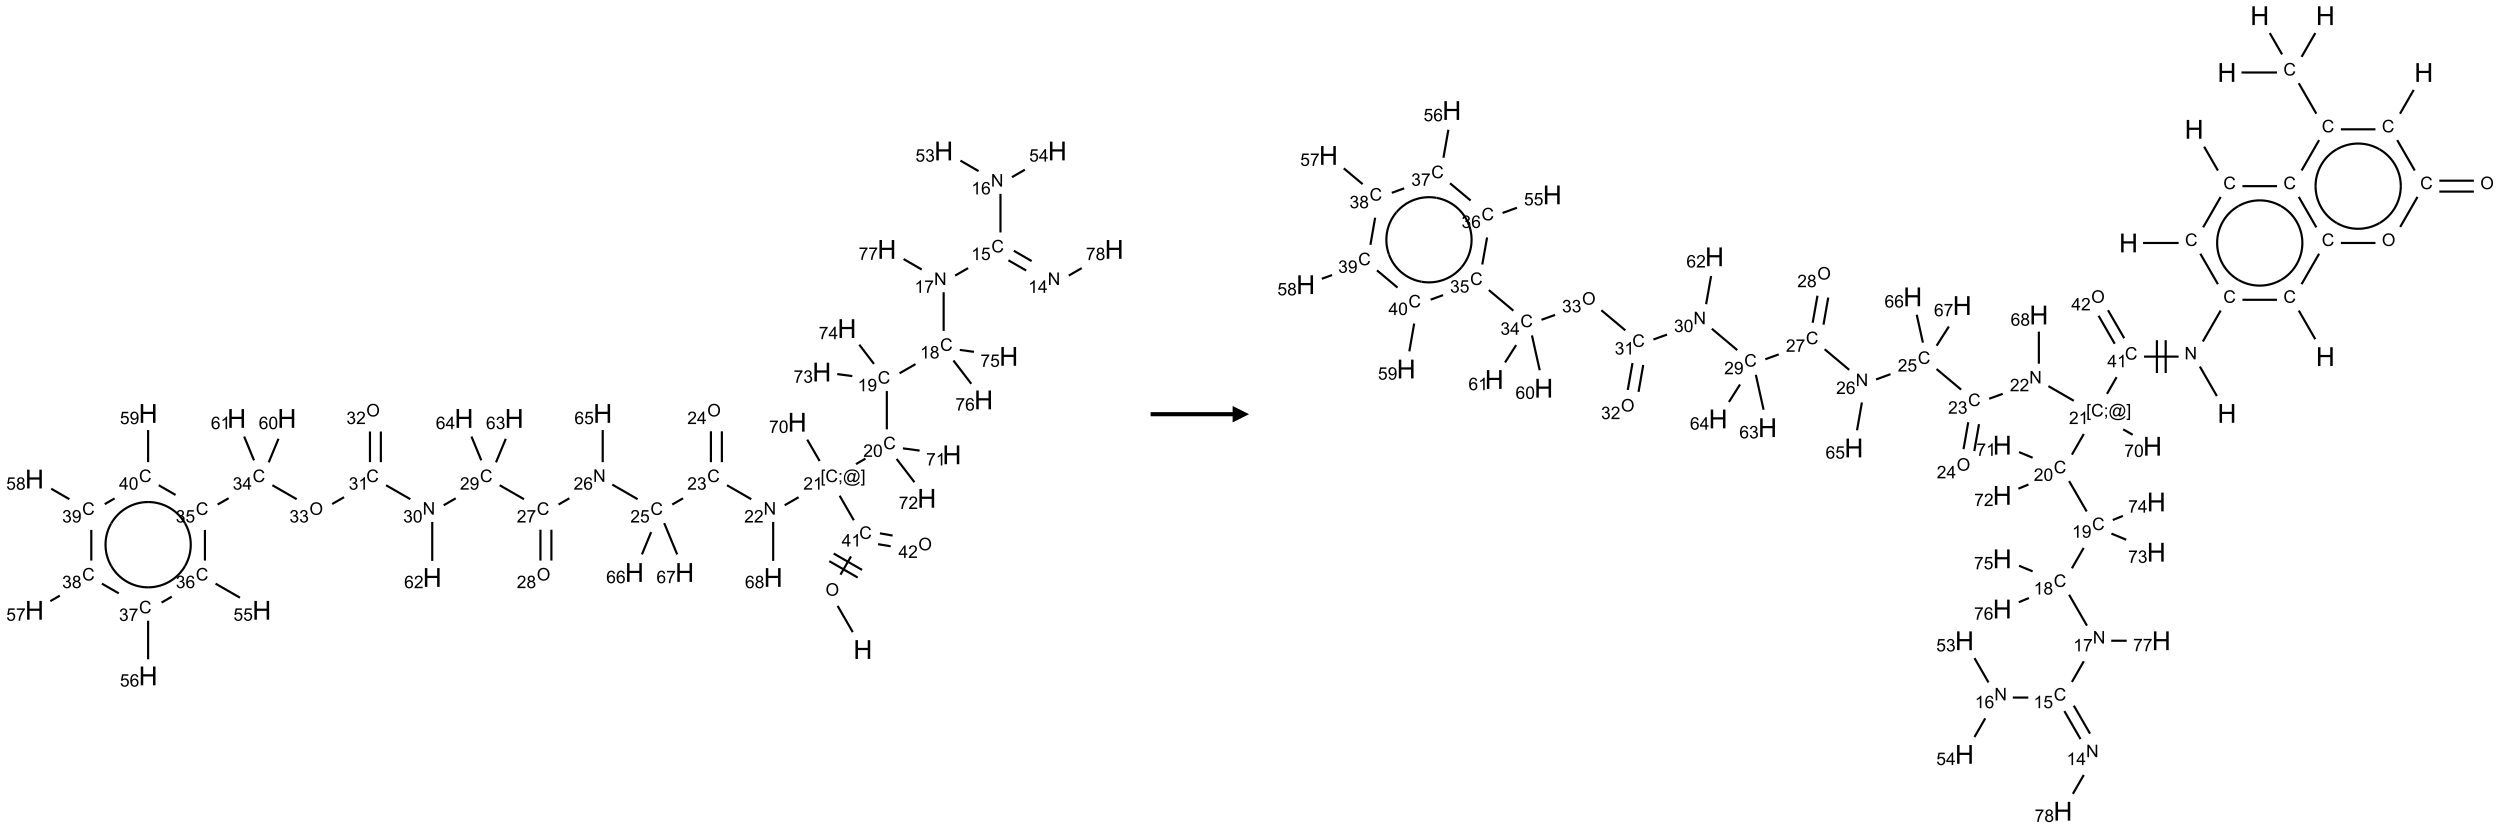 <?xml version="1.0" encoding="UTF-8"?>
<svg xmlns="http://www.w3.org/2000/svg" xmlns:xlink="http://www.w3.org/1999/xlink" width="1524" height="505" viewBox="0 0 1524 505">
<defs>
<g>
<g id="glyph-0-0">
<path d="M 2 0 L 2 -10 L 10 -10 L 10 0 Z M 2.25 -0.25 L 9.75 -0.25 L 9.75 -9.75 L 2.25 -9.75 Z M 2.25 -0.25 "/>
</g>
<g id="glyph-0-1">
<path d="M 1.281 0 L 1.281 -11.453 L 2.797 -11.453 L 2.797 -6.75 L 8.75 -6.75 L 8.75 -11.453 L 10.266 -11.453 L 10.266 0 L 8.75 0 L 8.75 -5.398 L 2.797 -5.398 L 2.797 0 Z M 1.281 0 "/>
</g>
<g id="glyph-1-0">
<path d="M 1.332 0 L 1.332 -6.668 L 6.668 -6.668 L 6.668 0 Z M 1.5 -0.168 L 6.5 -0.168 L 6.5 -6.5 L 1.5 -6.5 Z M 1.5 -0.168 "/>
</g>
<g id="glyph-1-1">
<path d="M 0.516 -3.719 C 0.516 -4.984 0.855 -5.977 1.535 -6.695 C 2.215 -7.414 3.094 -7.77 4.172 -7.77 C 4.875 -7.77 5.512 -7.602 6.078 -7.266 C 6.645 -6.93 7.074 -6.461 7.371 -5.855 C 7.668 -5.254 7.816 -4.57 7.816 -3.809 C 7.816 -3.035 7.66 -2.34 7.348 -1.73 C 7.035 -1.117 6.594 -0.656 6.02 -0.34 C 5.449 -0.027 4.828 0.129 4.168 0.129 C 3.449 0.129 2.805 -0.043 2.238 -0.391 C 1.672 -0.738 1.246 -1.211 0.953 -1.812 C 0.66 -2.414 0.516 -3.047 0.516 -3.719 Z M 1.559 -3.703 C 1.559 -2.781 1.805 -2.059 2.301 -1.527 C 2.793 -1 3.414 -0.734 4.16 -0.734 C 4.922 -0.734 5.547 -1 6.039 -1.535 C 6.531 -2.07 6.777 -2.828 6.777 -3.812 C 6.777 -4.434 6.672 -4.977 6.461 -5.441 C 6.25 -5.902 5.945 -6.262 5.539 -6.52 C 5.133 -6.773 4.68 -6.902 4.176 -6.902 C 3.461 -6.902 2.848 -6.656 2.332 -6.164 C 1.816 -5.672 1.559 -4.852 1.559 -3.703 Z M 1.559 -3.703 "/>
</g>
<g id="glyph-1-2">
<path d="M 6.27 -2.676 L 7.281 -2.422 C 7.07 -1.594 6.688 -0.961 6.137 -0.523 C 5.586 -0.086 4.914 0.129 4.121 0.129 C 3.297 0.129 2.629 -0.039 2.113 -0.371 C 1.598 -0.707 1.203 -1.191 0.934 -1.828 C 0.664 -2.465 0.531 -3.145 0.531 -3.875 C 0.531 -4.672 0.684 -5.363 0.988 -5.957 C 1.293 -6.547 1.723 -6.996 2.285 -7.305 C 2.844 -7.613 3.461 -7.766 4.137 -7.766 C 4.898 -7.766 5.543 -7.57 6.062 -7.184 C 6.582 -6.793 6.945 -6.246 7.152 -5.543 L 6.156 -5.309 C 5.98 -5.863 5.723 -6.266 5.387 -6.52 C 5.051 -6.773 4.625 -6.902 4.113 -6.902 C 3.527 -6.902 3.039 -6.762 2.645 -6.48 C 2.25 -6.199 1.973 -5.82 1.812 -5.348 C 1.652 -4.871 1.574 -4.383 1.574 -3.879 C 1.574 -3.23 1.668 -2.664 1.855 -2.18 C 2.047 -1.695 2.34 -1.332 2.738 -1.094 C 3.137 -0.855 3.57 -0.734 4.035 -0.734 C 4.602 -0.734 5.082 -0.898 5.473 -1.223 C 5.867 -1.551 6.133 -2.035 6.27 -2.676 Z M 6.27 -2.676 "/>
</g>
<g id="glyph-1-3">
<path d="M 3.449 0 L 3.449 -1.828 L 0.137 -1.828 L 0.137 -2.688 L 3.621 -7.637 L 4.387 -7.637 L 4.387 -2.688 L 5.418 -2.688 L 5.418 -1.828 L 4.387 -1.828 L 4.387 0 Z M 3.449 -2.688 L 3.449 -6.129 L 1.059 -2.688 Z M 3.449 -2.688 "/>
</g>
<g id="glyph-1-4">
<path d="M 3.973 0 L 3.035 0 L 3.035 -5.973 C 2.809 -5.758 2.516 -5.543 2.148 -5.328 C 1.781 -5.113 1.453 -4.953 1.16 -4.844 L 1.16 -5.75 C 1.684 -5.996 2.145 -6.297 2.535 -6.645 C 2.93 -6.996 3.207 -7.336 3.371 -7.668 L 3.973 -7.668 Z M 3.973 0 "/>
</g>
<g id="glyph-1-5">
<path d="M 0.723 2.121 L 0.723 -7.637 L 2.793 -7.637 L 2.793 -6.859 L 1.66 -6.859 L 1.66 1.344 L 2.793 1.344 L 2.793 2.121 Z M 0.723 2.121 "/>
</g>
<g id="glyph-1-6">
<path d="M 0.949 -4.465 L 0.949 -5.531 L 2.016 -5.531 L 2.016 -4.465 Z M 0.949 0 L 0.949 -1.066 L 2.016 -1.066 L 2.016 0 C 2.016 0.391 1.945 0.711 1.809 0.949 C 1.668 1.191 1.449 1.379 1.145 1.512 L 0.887 1.109 C 1.082 1.023 1.23 0.895 1.324 0.727 C 1.418 0.559 1.469 0.316 1.48 0 Z M 0.949 0 "/>
</g>
<g id="glyph-1-7">
<path d="M 6.047 -0.848 C 5.82 -0.59 5.57 -0.379 5.289 -0.223 C 5.008 -0.062 4.73 0.016 4.449 0.016 C 4.141 0.016 3.84 -0.074 3.547 -0.254 C 3.254 -0.434 3.02 -0.715 2.836 -1.09 C 2.652 -1.465 2.562 -1.875 2.562 -2.324 C 2.562 -2.875 2.703 -3.43 2.988 -3.98 C 3.27 -4.535 3.621 -4.953 4.043 -5.23 C 4.461 -5.508 4.871 -5.645 5.266 -5.645 C 5.566 -5.645 5.855 -5.566 6.129 -5.41 C 6.402 -5.25 6.641 -5.012 6.84 -4.688 L 7.016 -5.496 L 7.949 -5.496 L 7.199 -2 C 7.094 -1.516 7.043 -1.246 7.043 -1.191 C 7.043 -1.098 7.078 -1.02 7.148 -0.949 C 7.219 -0.883 7.305 -0.848 7.406 -0.848 C 7.59 -0.848 7.832 -0.953 8.129 -1.168 C 8.527 -1.445 8.84 -1.816 9.07 -2.285 C 9.301 -2.75 9.418 -3.234 9.418 -3.73 C 9.418 -4.309 9.27 -4.852 8.973 -5.355 C 8.676 -5.859 8.23 -6.262 7.645 -6.562 C 7.055 -6.863 6.406 -7.016 5.691 -7.016 C 4.879 -7.016 4.137 -6.824 3.465 -6.445 C 2.793 -6.066 2.273 -5.52 1.902 -4.809 C 1.535 -4.098 1.348 -3.34 1.348 -2.527 C 1.348 -1.676 1.535 -0.941 1.902 -0.328 C 2.273 0.285 2.809 0.742 3.508 1.035 C 4.207 1.328 4.984 1.473 5.832 1.473 C 6.742 1.473 7.504 1.32 8.121 1.016 C 8.734 0.711 9.195 0.34 9.5 -0.098 L 10.441 -0.098 C 10.266 0.266 9.961 0.637 9.531 1.016 C 9.102 1.395 8.59 1.695 7.996 1.914 C 7.402 2.133 6.688 2.246 5.848 2.246 C 5.078 2.246 4.367 2.145 3.715 1.949 C 3.066 1.75 2.512 1.453 2.051 1.055 C 1.594 0.656 1.25 0.199 1.016 -0.316 C 0.723 -0.973 0.578 -1.684 0.578 -2.441 C 0.578 -3.289 0.75 -4.098 1.098 -4.863 C 1.523 -5.805 2.125 -6.527 2.902 -7.027 C 3.684 -7.527 4.629 -7.777 5.738 -7.777 C 6.602 -7.777 7.375 -7.602 8.059 -7.246 C 8.746 -6.895 9.285 -6.371 9.684 -5.672 C 10.02 -5.07 10.188 -4.418 10.188 -3.715 C 10.188 -2.707 9.832 -1.812 9.125 -1.031 C 8.492 -0.328 7.801 0.02 7.051 0.02 C 6.812 0.02 6.617 -0.016 6.473 -0.09 C 6.324 -0.16 6.215 -0.266 6.145 -0.402 C 6.102 -0.488 6.066 -0.637 6.047 -0.848 Z M 3.527 -2.262 C 3.527 -1.785 3.641 -1.414 3.863 -1.152 C 4.09 -0.887 4.348 -0.754 4.641 -0.754 C 4.836 -0.754 5.039 -0.812 5.254 -0.93 C 5.469 -1.047 5.676 -1.219 5.871 -1.449 C 6.066 -1.676 6.23 -1.969 6.355 -2.32 C 6.48 -2.672 6.543 -3.027 6.543 -3.379 C 6.543 -3.852 6.426 -4.219 6.191 -4.48 C 5.957 -4.738 5.672 -4.871 5.332 -4.871 C 5.109 -4.871 4.902 -4.812 4.707 -4.699 C 4.512 -4.586 4.32 -4.406 4.137 -4.156 C 3.953 -3.906 3.805 -3.602 3.691 -3.246 C 3.582 -2.887 3.527 -2.559 3.527 -2.262 Z M 3.527 -2.262 "/>
</g>
<g id="glyph-1-8">
<path d="M 2.27 2.121 L 0.203 2.121 L 0.203 1.344 L 1.332 1.344 L 1.332 -6.859 L 0.203 -6.859 L 0.203 -7.637 L 2.27 -7.637 Z M 2.27 2.121 "/>
</g>
<g id="glyph-1-9">
<path d="M 5.371 -0.902 L 5.371 0 L 0.324 0 C 0.316 -0.227 0.352 -0.441 0.434 -0.652 C 0.562 -0.996 0.766 -1.332 1.051 -1.668 C 1.332 -2 1.742 -2.387 2.277 -2.824 C 3.105 -3.504 3.668 -4.043 3.957 -4.441 C 4.25 -4.84 4.395 -5.215 4.395 -5.566 C 4.395 -5.938 4.262 -6.254 3.996 -6.508 C 3.73 -6.762 3.387 -6.891 2.957 -6.891 C 2.508 -6.891 2.145 -6.754 1.875 -6.484 C 1.605 -6.215 1.469 -5.84 1.465 -5.359 L 0.5 -5.457 C 0.566 -6.176 0.812 -6.727 1.246 -7.102 C 1.676 -7.477 2.254 -7.668 2.98 -7.668 C 3.711 -7.668 4.293 -7.465 4.719 -7.059 C 5.145 -6.652 5.359 -6.148 5.359 -5.547 C 5.359 -5.242 5.297 -4.941 5.172 -4.645 C 5.047 -4.352 4.84 -4.039 4.551 -3.715 C 4.262 -3.387 3.777 -2.938 3.105 -2.371 C 2.543 -1.898 2.18 -1.578 2.02 -1.41 C 1.859 -1.242 1.73 -1.07 1.625 -0.902 Z M 5.371 -0.902 "/>
</g>
<g id="glyph-1-10">
<path d="M 0.441 -3.766 C 0.441 -4.668 0.535 -5.395 0.723 -5.945 C 0.906 -6.496 1.184 -6.922 1.551 -7.219 C 1.918 -7.516 2.375 -7.668 2.934 -7.668 C 3.344 -7.668 3.703 -7.586 4.012 -7.418 C 4.32 -7.254 4.574 -7.016 4.777 -6.707 C 4.977 -6.395 5.137 -6.016 5.25 -5.57 C 5.363 -5.125 5.422 -4.523 5.422 -3.766 C 5.422 -2.871 5.328 -2.148 5.145 -1.598 C 4.961 -1.047 4.688 -0.621 4.32 -0.32 C 3.953 -0.02 3.492 0.129 2.934 0.129 C 2.195 0.129 1.617 -0.133 1.199 -0.66 C 0.695 -1.297 0.441 -2.332 0.441 -3.766 Z M 1.406 -3.766 C 1.406 -2.512 1.555 -1.68 1.848 -1.262 C 2.141 -0.848 2.5 -0.641 2.934 -0.641 C 3.363 -0.641 3.727 -0.848 4.02 -1.266 C 4.312 -1.684 4.457 -2.516 4.457 -3.766 C 4.457 -5.023 4.312 -5.859 4.02 -6.27 C 3.727 -6.684 3.359 -6.891 2.922 -6.891 C 2.492 -6.891 2.148 -6.707 1.891 -6.344 C 1.566 -5.879 1.406 -5.02 1.406 -3.766 Z M 1.406 -3.766 "/>
</g>
<g id="glyph-1-11">
<path d="M 0.582 -1.766 L 1.484 -1.848 C 1.562 -1.426 1.707 -1.117 1.922 -0.926 C 2.137 -0.734 2.414 -0.641 2.75 -0.641 C 3.039 -0.641 3.289 -0.707 3.508 -0.84 C 3.727 -0.973 3.902 -1.148 4.043 -1.367 C 4.18 -1.586 4.297 -1.887 4.391 -2.262 C 4.484 -2.637 4.531 -3.016 4.531 -3.406 C 4.531 -3.449 4.531 -3.512 4.527 -3.594 C 4.34 -3.297 4.082 -3.055 3.758 -2.867 C 3.434 -2.68 3.082 -2.59 2.703 -2.59 C 2.07 -2.59 1.535 -2.816 1.098 -3.277 C 0.66 -3.734 0.441 -4.34 0.441 -5.09 C 0.441 -5.863 0.672 -6.484 1.129 -6.957 C 1.586 -7.43 2.156 -7.668 2.844 -7.668 C 3.34 -7.668 3.793 -7.531 4.207 -7.266 C 4.617 -7 4.93 -6.617 5.145 -6.121 C 5.355 -5.629 5.465 -4.91 5.465 -3.973 C 5.465 -2.996 5.359 -2.223 5.145 -1.645 C 4.934 -1.066 4.617 -0.625 4.199 -0.324 C 3.781 -0.02 3.293 0.129 2.73 0.129 C 2.133 0.129 1.645 -0.035 1.266 -0.367 C 0.887 -0.699 0.66 -1.164 0.582 -1.766 Z M 4.422 -5.137 C 4.422 -5.676 4.277 -6.102 3.992 -6.418 C 3.707 -6.734 3.359 -6.891 2.957 -6.891 C 2.543 -6.891 2.18 -6.719 1.871 -6.379 C 1.562 -6.039 1.406 -5.598 1.406 -5.059 C 1.406 -4.57 1.555 -4.176 1.848 -3.871 C 2.141 -3.566 2.5 -3.418 2.934 -3.418 C 3.367 -3.418 3.723 -3.57 4.004 -3.871 C 4.281 -4.176 4.422 -4.598 4.422 -5.137 Z M 4.422 -5.137 "/>
</g>
<g id="glyph-1-12">
<path d="M 1.887 -4.141 C 1.496 -4.281 1.207 -4.484 1.02 -4.75 C 0.832 -5.016 0.738 -5.328 0.738 -5.699 C 0.738 -6.254 0.938 -6.719 1.34 -7.098 C 1.738 -7.477 2.27 -7.668 2.934 -7.668 C 3.598 -7.668 4.137 -7.473 4.543 -7.086 C 4.949 -6.699 5.152 -6.227 5.152 -5.672 C 5.152 -5.316 5.059 -5.008 4.871 -4.746 C 4.688 -4.484 4.406 -4.281 4.027 -4.141 C 4.496 -3.988 4.852 -3.742 5.098 -3.402 C 5.34 -3.062 5.465 -2.656 5.465 -2.184 C 5.465 -1.531 5.234 -0.98 4.77 -0.535 C 4.309 -0.09 3.703 0.129 2.949 0.129 C 2.195 0.129 1.586 -0.094 1.125 -0.539 C 0.664 -0.984 0.434 -1.543 0.434 -2.207 C 0.434 -2.703 0.559 -3.121 0.809 -3.457 C 1.062 -3.793 1.422 -4.02 1.887 -4.141 Z M 1.699 -5.73 C 1.699 -5.367 1.812 -5.074 2.047 -4.844 C 2.281 -4.613 2.582 -4.5 2.953 -4.5 C 3.312 -4.5 3.609 -4.613 3.84 -4.84 C 4.07 -5.066 4.188 -5.348 4.188 -5.676 C 4.188 -6.02 4.07 -6.309 3.832 -6.543 C 3.594 -6.777 3.297 -6.895 2.941 -6.895 C 2.586 -6.895 2.289 -6.781 2.051 -6.551 C 1.816 -6.324 1.699 -6.047 1.699 -5.73 Z M 1.395 -2.203 C 1.395 -1.938 1.461 -1.676 1.586 -1.426 C 1.711 -1.176 1.902 -0.984 2.152 -0.848 C 2.402 -0.711 2.672 -0.641 2.957 -0.641 C 3.406 -0.641 3.777 -0.785 4.066 -1.074 C 4.359 -1.363 4.504 -1.727 4.504 -2.172 C 4.504 -2.625 4.355 -2.996 4.055 -3.293 C 3.754 -3.586 3.379 -3.734 2.926 -3.734 C 2.484 -3.734 2.121 -3.59 1.832 -3.297 C 1.543 -3.004 1.395 -2.641 1.395 -2.203 Z M 1.395 -2.203 "/>
</g>
<g id="glyph-1-13">
<path d="M 0.812 0 L 0.812 -7.637 L 1.848 -7.637 L 5.859 -1.641 L 5.859 -7.637 L 6.828 -7.637 L 6.828 0 L 5.793 0 L 1.781 -6 L 1.781 0 Z M 0.812 0 "/>
</g>
<g id="glyph-1-14">
<path d="M 0.504 -6.637 L 0.504 -7.535 L 5.449 -7.535 L 5.449 -6.809 C 4.961 -6.289 4.48 -5.602 4.004 -4.746 C 3.527 -3.887 3.156 -3.004 2.895 -2.098 C 2.707 -1.461 2.59 -0.762 2.535 0 L 1.574 0 C 1.582 -0.602 1.703 -1.328 1.926 -2.176 C 2.152 -3.027 2.477 -3.848 2.898 -4.637 C 3.32 -5.426 3.77 -6.094 4.246 -6.637 Z M 0.504 -6.637 "/>
</g>
<g id="glyph-1-15">
<path d="M 0.441 -2 L 1.426 -2.082 C 1.5 -1.605 1.668 -1.242 1.934 -1.004 C 2.199 -0.762 2.52 -0.641 2.895 -0.641 C 3.348 -0.641 3.73 -0.812 4.043 -1.152 C 4.355 -1.492 4.512 -1.941 4.512 -2.504 C 4.512 -3.039 4.359 -3.461 4.059 -3.77 C 3.758 -4.078 3.367 -4.234 2.879 -4.234 C 2.578 -4.234 2.305 -4.164 2.062 -4.027 C 1.82 -3.891 1.629 -3.715 1.488 -3.496 L 0.609 -3.609 L 1.348 -7.531 L 5.145 -7.531 L 5.145 -6.637 L 2.098 -6.637 L 1.688 -4.582 C 2.145 -4.902 2.625 -5.062 3.129 -5.062 C 3.797 -5.062 4.359 -4.832 4.816 -4.371 C 5.277 -3.91 5.504 -3.312 5.504 -2.59 C 5.504 -1.898 5.305 -1.301 4.902 -0.797 C 4.41 -0.18 3.742 0.129 2.895 0.129 C 2.199 0.129 1.633 -0.062 1.195 -0.453 C 0.758 -0.844 0.504 -1.359 0.441 -2 Z M 0.441 -2 "/>
</g>
<g id="glyph-1-16">
<path d="M 5.309 -5.766 L 4.375 -5.691 C 4.293 -6.059 4.172 -6.328 4.02 -6.496 C 3.766 -6.762 3.453 -6.895 3.082 -6.895 C 2.785 -6.895 2.523 -6.812 2.297 -6.645 C 2 -6.43 1.77 -6.117 1.598 -5.703 C 1.43 -5.289 1.34 -4.703 1.332 -3.938 C 1.559 -4.281 1.836 -4.535 2.16 -4.703 C 2.488 -4.871 2.828 -4.953 3.188 -4.953 C 3.812 -4.953 4.344 -4.723 4.785 -4.262 C 5.223 -3.801 5.441 -3.207 5.441 -2.48 C 5.441 -2 5.34 -1.555 5.133 -1.145 C 4.926 -0.73 4.641 -0.418 4.281 -0.199 C 3.922 0.02 3.512 0.129 3.051 0.129 C 2.27 0.129 1.633 -0.156 1.141 -0.73 C 0.648 -1.305 0.402 -2.254 0.402 -3.574 C 0.402 -5.051 0.672 -6.121 1.219 -6.793 C 1.695 -7.375 2.336 -7.668 3.141 -7.668 C 3.742 -7.668 4.234 -7.5 4.617 -7.16 C 5 -6.824 5.23 -6.359 5.309 -5.766 Z M 1.48 -2.473 C 1.48 -2.152 1.547 -1.844 1.684 -1.547 C 1.82 -1.25 2.016 -1.027 2.262 -0.871 C 2.508 -0.719 2.766 -0.641 3.035 -0.641 C 3.434 -0.641 3.773 -0.801 4.059 -1.121 C 4.344 -1.441 4.484 -1.875 4.484 -2.422 C 4.484 -2.949 4.344 -3.367 4.062 -3.668 C 3.781 -3.973 3.426 -4.125 3 -4.125 C 2.578 -4.125 2.219 -3.973 1.922 -3.668 C 1.625 -3.363 1.48 -2.969 1.48 -2.473 Z M 1.48 -2.473 "/>
</g>
<g id="glyph-1-17">
<path d="M 0.449 -2.016 L 1.387 -2.141 C 1.492 -1.609 1.676 -1.227 1.934 -0.992 C 2.191 -0.758 2.508 -0.641 2.879 -0.641 C 3.32 -0.641 3.695 -0.793 3.996 -1.098 C 4.301 -1.402 4.453 -1.781 4.453 -2.234 C 4.453 -2.664 4.312 -3.02 4.031 -3.301 C 3.75 -3.578 3.391 -3.719 2.957 -3.719 C 2.781 -3.719 2.562 -3.684 2.297 -3.613 L 2.402 -4.438 C 2.465 -4.43 2.516 -4.426 2.551 -4.426 C 2.949 -4.426 3.312 -4.531 3.629 -4.738 C 3.949 -4.949 4.109 -5.27 4.109 -5.703 C 4.109 -6.047 3.992 -6.332 3.762 -6.559 C 3.527 -6.785 3.227 -6.895 2.859 -6.895 C 2.496 -6.895 2.191 -6.781 1.949 -6.551 C 1.707 -6.324 1.547 -5.98 1.48 -5.52 L 0.543 -5.688 C 0.656 -6.316 0.918 -6.805 1.324 -7.148 C 1.73 -7.492 2.234 -7.668 2.84 -7.668 C 3.254 -7.668 3.641 -7.578 3.988 -7.398 C 4.34 -7.219 4.609 -6.977 4.793 -6.668 C 4.98 -6.359 5.074 -6.031 5.074 -5.684 C 5.074 -5.352 4.984 -5.051 4.809 -4.781 C 4.629 -4.512 4.367 -4.297 4.02 -4.137 C 4.473 -4.031 4.824 -3.816 5.074 -3.488 C 5.324 -3.16 5.449 -2.75 5.449 -2.254 C 5.449 -1.59 5.203 -1.023 4.719 -0.559 C 4.234 -0.098 3.617 0.137 2.875 0.137 C 2.203 0.137 1.648 -0.062 1.207 -0.465 C 0.762 -0.863 0.512 -1.379 0.449 -2.016 Z M 0.449 -2.016 "/>
</g>
</g>
</defs>
<path fill="none" stroke-width="0.033" stroke-linecap="butt" stroke-linejoin="miter" stroke="rgb(0%, 0%, 0%)" stroke-opacity="1" stroke-miterlimit="10" d="M 12.471 7.333 L 12.24 6.933 " transform="matrix(40, 0, 0, 40, 21.01, 92.039)"/>
<path fill="none" stroke-width="0.033" stroke-linecap="butt" stroke-linejoin="miter" stroke="rgb(0%, 0%, 0%)" stroke-opacity="1" stroke-miterlimit="10" d="M 12.283 6.457 L 12.444 6.179 " transform="matrix(40, 0, 0, 40, 21.01, 92.039)"/>
<path fill="none" stroke-width="0.033" stroke-linecap="butt" stroke-linejoin="miter" stroke="rgb(0%, 0%, 0%)" stroke-opacity="1" stroke-miterlimit="10" d="M 12.613 6.385 L 12.18 6.135 " transform="matrix(40, 0, 0, 40, 21.01, 92.039)"/>
<path fill="none" stroke-width="0.033" stroke-linecap="butt" stroke-linejoin="miter" stroke="rgb(0%, 0%, 0%)" stroke-opacity="1" stroke-miterlimit="10" d="M 12.546 6.501 L 12.113 6.251 " transform="matrix(40, 0, 0, 40, 21.01, 92.039)"/>
<path fill="none" stroke-width="0.033" stroke-linecap="butt" stroke-linejoin="miter" stroke="rgb(0%, 0%, 0%)" stroke-opacity="1" stroke-miterlimit="10" d="M 12.487 5.628 L 12.271 5.254 " transform="matrix(40, 0, 0, 40, 21.01, 92.039)"/>
<path fill="none" stroke-width="0.033" stroke-linecap="butt" stroke-linejoin="miter" stroke="rgb(0%, 0%, 0%)" stroke-opacity="1" stroke-miterlimit="10" d="M 12.52 4.772 L 12.664 4.688 " transform="matrix(40, 0, 0, 40, 21.01, 92.039)"/>
<path fill="none" stroke-width="0.033" stroke-linecap="butt" stroke-linejoin="miter" stroke="rgb(0%, 0%, 0%)" stroke-opacity="1" stroke-miterlimit="10" d="M 12.99 4.242 L 12.99 3.659 " transform="matrix(40, 0, 0, 40, 21.01, 92.039)"/>
<path fill="none" stroke-width="0.033" stroke-linecap="butt" stroke-linejoin="miter" stroke="rgb(0%, 0%, 0%)" stroke-opacity="1" stroke-miterlimit="10" d="M 13.184 3.388 L 13.427 3.248 " transform="matrix(40, 0, 0, 40, 21.01, 92.039)"/>
<path fill="none" stroke-width="0.033" stroke-linecap="butt" stroke-linejoin="miter" stroke="rgb(0%, 0%, 0%)" stroke-opacity="1" stroke-miterlimit="10" d="M 13.856 2.742 L 13.856 2.153 " transform="matrix(40, 0, 0, 40, 21.01, 92.039)"/>
<path fill="none" stroke-width="0.033" stroke-linecap="butt" stroke-linejoin="miter" stroke="rgb(0%, 0%, 0%)" stroke-opacity="1" stroke-miterlimit="10" d="M 14.031 1.899 L 14.229 1.785 " transform="matrix(40, 0, 0, 40, 21.01, 92.039)"/>
<path fill="none" stroke-width="0.033" stroke-linecap="butt" stroke-linejoin="miter" stroke="rgb(0%, 0%, 0%)" stroke-opacity="1" stroke-miterlimit="10" d="M 14.843 1.666 L 15.114 1.822 " transform="matrix(40, 0, 0, 40, 21.01, 92.039)"/>
<path fill="none" stroke-width="0.033" stroke-linecap="butt" stroke-linejoin="miter" stroke="rgb(0%, 0%, 0%)" stroke-opacity="1" stroke-miterlimit="10" d="M 14.926 1.521 L 15.197 1.678 " transform="matrix(40, 0, 0, 40, 21.01, 92.039)"/>
<path fill="none" stroke-width="0.033" stroke-linecap="butt" stroke-linejoin="miter" stroke="rgb(0%, 0%, 0%)" stroke-opacity="1" stroke-miterlimit="10" d="M 15.763 1.899 L 15.96 1.785 " transform="matrix(40, 0, 0, 40, 21.01, 92.039)"/>
<path fill="none" stroke-width="0.033" stroke-linecap="butt" stroke-linejoin="miter" stroke="rgb(0%, 0%, 0%)" stroke-opacity="1" stroke-miterlimit="10" d="M 14.722 1.242 L 14.722 0.653 " transform="matrix(40, 0, 0, 40, 21.01, 92.039)"/>
<path fill="none" stroke-width="0.033" stroke-linecap="butt" stroke-linejoin="miter" stroke="rgb(0%, 0%, 0%)" stroke-opacity="1" stroke-miterlimit="10" d="M 14.388 0.307 L 14.112 0.147 " transform="matrix(40, 0, 0, 40, 21.01, 92.039)"/>
<path fill="none" stroke-width="0.033" stroke-linecap="butt" stroke-linejoin="miter" stroke="rgb(0%, 0%, 0%)" stroke-opacity="1" stroke-miterlimit="10" d="M 14.897 0.399 L 15.094 0.285 " transform="matrix(40, 0, 0, 40, 21.01, 92.039)"/>
<path fill="none" stroke-width="0.033" stroke-linecap="butt" stroke-linejoin="miter" stroke="rgb(0%, 0%, 0%)" stroke-opacity="1" stroke-miterlimit="10" d="M 13.522 1.807 L 13.246 1.647 " transform="matrix(40, 0, 0, 40, 21.01, 92.039)"/>
<path fill="none" stroke-width="0.033" stroke-linecap="butt" stroke-linejoin="miter" stroke="rgb(0%, 0%, 0%)" stroke-opacity="1" stroke-miterlimit="10" d="M 14.102 3.032 L 14.318 3.061 " transform="matrix(40, 0, 0, 40, 21.01, 92.039)"/>
<path fill="none" stroke-width="0.033" stroke-linecap="butt" stroke-linejoin="miter" stroke="rgb(0%, 0%, 0%)" stroke-opacity="1" stroke-miterlimit="10" d="M 14.005 3.193 L 14.277 3.548 " transform="matrix(40, 0, 0, 40, 21.01, 92.039)"/>
<path fill="none" stroke-width="0.033" stroke-linecap="butt" stroke-linejoin="miter" stroke="rgb(0%, 0%, 0%)" stroke-opacity="1" stroke-miterlimit="10" d="M 12.464 3.431 L 12.234 3.4 " transform="matrix(40, 0, 0, 40, 21.01, 92.039)"/>
<path fill="none" stroke-width="0.033" stroke-linecap="butt" stroke-linejoin="miter" stroke="rgb(0%, 0%, 0%)" stroke-opacity="1" stroke-miterlimit="10" d="M 12.794 3.245 L 12.57 2.952 " transform="matrix(40, 0, 0, 40, 21.01, 92.039)"/>
<path fill="none" stroke-width="0.033" stroke-linecap="butt" stroke-linejoin="miter" stroke="rgb(0%, 0%, 0%)" stroke-opacity="1" stroke-miterlimit="10" d="M 13.235 4.532 L 13.49 4.566 " transform="matrix(40, 0, 0, 40, 21.01, 92.039)"/>
<path fill="none" stroke-width="0.033" stroke-linecap="butt" stroke-linejoin="miter" stroke="rgb(0%, 0%, 0%)" stroke-opacity="1" stroke-miterlimit="10" d="M 13.139 4.693 L 13.411 5.048 " transform="matrix(40, 0, 0, 40, 21.01, 92.039)"/>
<path fill="none" stroke-width="0.033" stroke-linecap="butt" stroke-linejoin="miter" stroke="rgb(0%, 0%, 0%)" stroke-opacity="1" stroke-miterlimit="10" d="M 11.645 5.277 L 11.433 5.399 " transform="matrix(40, 0, 0, 40, 21.01, 92.039)"/>
<path fill="none" stroke-width="0.033" stroke-linecap="butt" stroke-linejoin="miter" stroke="rgb(0%, 0%, 0%)" stroke-opacity="1" stroke-miterlimit="10" d="M 10.924 5.307 L 10.554 5.094 " transform="matrix(40, 0, 0, 40, 21.01, 92.039)"/>
<path fill="none" stroke-width="0.033" stroke-linecap="butt" stroke-linejoin="miter" stroke="rgb(0%, 0%, 0%)" stroke-opacity="1" stroke-miterlimit="10" d="M 10.476 4.742 L 10.476 4.272 " transform="matrix(40, 0, 0, 40, 21.01, 92.039)"/>
<path fill="none" stroke-width="0.033" stroke-linecap="butt" stroke-linejoin="miter" stroke="rgb(0%, 0%, 0%)" stroke-opacity="1" stroke-miterlimit="10" d="M 10.309 4.742 L 10.309 4.272 " transform="matrix(40, 0, 0, 40, 21.01, 92.039)"/>
<path fill="none" stroke-width="0.033" stroke-linecap="butt" stroke-linejoin="miter" stroke="rgb(0%, 0%, 0%)" stroke-opacity="1" stroke-miterlimit="10" d="M 9.884 5.293 L 9.72 5.388 " transform="matrix(40, 0, 0, 40, 21.01, 92.039)"/>
<path fill="none" stroke-width="0.033" stroke-linecap="butt" stroke-linejoin="miter" stroke="rgb(0%, 0%, 0%)" stroke-opacity="1" stroke-miterlimit="10" d="M 9.192 5.307 L 8.806 5.084 " transform="matrix(40, 0, 0, 40, 21.01, 92.039)"/>
<path fill="none" stroke-width="0.033" stroke-linecap="butt" stroke-linejoin="miter" stroke="rgb(0%, 0%, 0%)" stroke-opacity="1" stroke-miterlimit="10" d="M 8.152 5.293 L 7.987 5.388 " transform="matrix(40, 0, 0, 40, 21.01, 92.039)"/>
<path fill="none" stroke-width="0.033" stroke-linecap="butt" stroke-linejoin="miter" stroke="rgb(0%, 0%, 0%)" stroke-opacity="1" stroke-miterlimit="10" d="M 7.711 5.772 L 7.711 6.242 " transform="matrix(40, 0, 0, 40, 21.01, 92.039)"/>
<path fill="none" stroke-width="0.033" stroke-linecap="butt" stroke-linejoin="miter" stroke="rgb(0%, 0%, 0%)" stroke-opacity="1" stroke-miterlimit="10" d="M 7.878 5.772 L 7.878 6.242 " transform="matrix(40, 0, 0, 40, 21.01, 92.039)"/>
<path fill="none" stroke-width="0.033" stroke-linecap="butt" stroke-linejoin="miter" stroke="rgb(0%, 0%, 0%)" stroke-opacity="1" stroke-miterlimit="10" d="M 7.46 5.307 L 7.09 5.094 " transform="matrix(40, 0, 0, 40, 21.01, 92.039)"/>
<path fill="none" stroke-width="0.033" stroke-linecap="butt" stroke-linejoin="miter" stroke="rgb(0%, 0%, 0%)" stroke-opacity="1" stroke-miterlimit="10" d="M 6.42 5.293 L 6.237 5.399 " transform="matrix(40, 0, 0, 40, 21.01, 92.039)"/>
<path fill="none" stroke-width="0.033" stroke-linecap="butt" stroke-linejoin="miter" stroke="rgb(0%, 0%, 0%)" stroke-opacity="1" stroke-miterlimit="10" d="M 5.728 5.307 L 5.358 5.094 " transform="matrix(40, 0, 0, 40, 21.01, 92.039)"/>
<path fill="none" stroke-width="0.033" stroke-linecap="butt" stroke-linejoin="miter" stroke="rgb(0%, 0%, 0%)" stroke-opacity="1" stroke-miterlimit="10" d="M 5.279 4.742 L 5.279 4.275 " transform="matrix(40, 0, 0, 40, 21.01, 92.039)"/>
<path fill="none" stroke-width="0.033" stroke-linecap="butt" stroke-linejoin="miter" stroke="rgb(0%, 0%, 0%)" stroke-opacity="1" stroke-miterlimit="10" d="M 5.113 4.742 L 5.113 4.275 " transform="matrix(40, 0, 0, 40, 21.01, 92.039)"/>
<path fill="none" stroke-width="0.033" stroke-linecap="butt" stroke-linejoin="miter" stroke="rgb(0%, 0%, 0%)" stroke-opacity="1" stroke-miterlimit="10" d="M 4.718 5.276 L 4.537 5.38 " transform="matrix(40, 0, 0, 40, 21.01, 92.039)"/>
<path fill="none" stroke-width="0.033" stroke-linecap="butt" stroke-linejoin="miter" stroke="rgb(0%, 0%, 0%)" stroke-opacity="1" stroke-miterlimit="10" d="M 3.996 5.307 L 3.626 5.094 " transform="matrix(40, 0, 0, 40, 21.01, 92.039)"/>
<path fill="none" stroke-width="0.033" stroke-linecap="butt" stroke-linejoin="miter" stroke="rgb(0%, 0%, 0%)" stroke-opacity="1" stroke-miterlimit="10" d="M 2.959 5.292 L 2.791 5.388 " transform="matrix(40, 0, 0, 40, 21.01, 92.039)"/>
<path fill="none" stroke-width="0.033" stroke-linecap="butt" stroke-linejoin="miter" stroke="rgb(0%, 0%, 0%)" stroke-opacity="1" stroke-miterlimit="10" d="M 2.598 5.775 L 2.598 6.242 " transform="matrix(40, 0, 0, 40, 21.01, 92.039)"/>
<path fill="none" stroke-width="0.033" stroke-linecap="butt" stroke-linejoin="miter" stroke="rgb(0%, 0%, 0%)" stroke-opacity="1" stroke-miterlimit="10" d="M 2.76 6.594 L 3.132 6.808 " transform="matrix(40, 0, 0, 40, 21.01, 92.039)"/>
<path fill="none" stroke-width="0.033" stroke-linecap="butt" stroke-linejoin="miter" stroke="rgb(0%, 0%, 0%)" stroke-opacity="1" stroke-miterlimit="10" d="M 2.093 6.792 L 1.937 6.882 " transform="matrix(40, 0, 0, 40, 21.01, 92.039)"/>
<path fill="none" stroke-width="0.033" stroke-linecap="butt" stroke-linejoin="miter" stroke="rgb(0%, 0%, 0%)" stroke-opacity="1" stroke-miterlimit="10" d="M 1.732 7.159 L 1.732 7.747 " transform="matrix(40, 0, 0, 40, 21.01, 92.039)"/>
<path fill="none" stroke-width="0.033" stroke-linecap="butt" stroke-linejoin="miter" stroke="rgb(0%, 0%, 0%)" stroke-opacity="1" stroke-miterlimit="10" d="M 1.285 6.742 L 1.028 6.594 " transform="matrix(40, 0, 0, 40, 21.01, 92.039)"/>
<path fill="none" stroke-width="0.033" stroke-linecap="butt" stroke-linejoin="miter" stroke="rgb(0%, 0%, 0%)" stroke-opacity="1" stroke-miterlimit="10" d="M 0.386 6.777 L 0.242 6.86 " transform="matrix(40, 0, 0, 40, 21.01, 92.039)"/>
<path fill="none" stroke-width="0.033" stroke-linecap="butt" stroke-linejoin="miter" stroke="rgb(0%, 0%, 0%)" stroke-opacity="1" stroke-miterlimit="10" d="M 0.866 6.242 L 0.866 5.775 " transform="matrix(40, 0, 0, 40, 21.01, 92.039)"/>
<path fill="none" stroke-width="0.033" stroke-linecap="butt" stroke-linejoin="miter" stroke="rgb(0%, 0%, 0%)" stroke-opacity="1" stroke-miterlimit="10" d="M 0.532 5.307 L 0.255 5.147 " transform="matrix(40, 0, 0, 40, 21.01, 92.039)"/>
<path fill="none" stroke-width="0.033" stroke-linecap="butt" stroke-linejoin="miter" stroke="rgb(0%, 0%, 0%)" stroke-opacity="1" stroke-miterlimit="10" d="M 1.071 5.382 L 1.221 5.295 " transform="matrix(40, 0, 0, 40, 21.01, 92.039)"/>
<path fill="none" stroke-width="0.033" stroke-linecap="butt" stroke-linejoin="miter" stroke="rgb(0%, 0%, 0%)" stroke-opacity="1" stroke-miterlimit="10" d="M 1.894 5.094 L 2.15 5.242 " transform="matrix(40, 0, 0, 40, 21.01, 92.039)"/>
<path fill="none" stroke-width="0.033" stroke-linecap="butt" stroke-linejoin="miter" stroke="rgb(0%, 0%, 0%)" stroke-opacity="1" stroke-miterlimit="10" d="M 1.732 4.742 L 1.732 4.253 " transform="matrix(40, 0, 0, 40, 21.01, 92.039)"/>
<path fill="none" stroke-width="0.033" stroke-linecap="butt" stroke-linejoin="miter" stroke="rgb(0%, 0%, 0%)" stroke-opacity="1" stroke-miterlimit="10" d="M 3.57 4.745 L 3.719 4.386 " transform="matrix(40, 0, 0, 40, 21.01, 92.039)"/>
<path fill="none" stroke-width="0.033" stroke-linecap="butt" stroke-linejoin="miter" stroke="rgb(0%, 0%, 0%)" stroke-opacity="1" stroke-miterlimit="10" d="M 3.346 4.715 L 3.196 4.352 " transform="matrix(40, 0, 0, 40, 21.01, 92.039)"/>
<path fill="none" stroke-width="0.033" stroke-linecap="butt" stroke-linejoin="miter" stroke="rgb(0%, 0%, 0%)" stroke-opacity="1" stroke-miterlimit="10" d="M 6.062 5.653 L 6.062 6.247 " transform="matrix(40, 0, 0, 40, 21.01, 92.039)"/>
<path fill="none" stroke-width="0.033" stroke-linecap="butt" stroke-linejoin="miter" stroke="rgb(0%, 0%, 0%)" stroke-opacity="1" stroke-miterlimit="10" d="M 7.034 4.745 L 7.183 4.386 " transform="matrix(40, 0, 0, 40, 21.01, 92.039)"/>
<path fill="none" stroke-width="0.033" stroke-linecap="butt" stroke-linejoin="miter" stroke="rgb(0%, 0%, 0%)" stroke-opacity="1" stroke-miterlimit="10" d="M 6.81 4.715 L 6.66 4.352 " transform="matrix(40, 0, 0, 40, 21.01, 92.039)"/>
<path fill="none" stroke-width="0.033" stroke-linecap="butt" stroke-linejoin="miter" stroke="rgb(0%, 0%, 0%)" stroke-opacity="1" stroke-miterlimit="10" d="M 8.66 4.742 L 8.66 4.253 " transform="matrix(40, 0, 0, 40, 21.01, 92.039)"/>
<path fill="none" stroke-width="0.033" stroke-linecap="butt" stroke-linejoin="miter" stroke="rgb(0%, 0%, 0%)" stroke-opacity="1" stroke-miterlimit="10" d="M 9.398 5.808 L 9.258 6.148 " transform="matrix(40, 0, 0, 40, 21.01, 92.039)"/>
<path fill="none" stroke-width="0.033" stroke-linecap="butt" stroke-linejoin="miter" stroke="rgb(0%, 0%, 0%)" stroke-opacity="1" stroke-miterlimit="10" d="M 9.597 5.671 L 9.795 6.148 " transform="matrix(40, 0, 0, 40, 21.01, 92.039)"/>
<path fill="none" stroke-width="0.033" stroke-linecap="butt" stroke-linejoin="miter" stroke="rgb(0%, 0%, 0%)" stroke-opacity="1" stroke-miterlimit="10" d="M 11.258 5.653 L 11.258 6.247 " transform="matrix(40, 0, 0, 40, 21.01, 92.039)"/>
<path fill="none" stroke-width="0.033" stroke-linecap="butt" stroke-linejoin="miter" stroke="rgb(0%, 0%, 0%)" stroke-opacity="1" stroke-miterlimit="10" d="M 11.966 4.725 L 11.777 4.399 " transform="matrix(40, 0, 0, 40, 21.01, 92.039)"/>
<path fill="none" stroke-width="0.033" stroke-linecap="butt" stroke-linejoin="miter" stroke="rgb(0%, 0%, 0%)" stroke-opacity="1" stroke-miterlimit="10" d="M 12.856 5.992 L 13.049 6.025 " transform="matrix(40, 0, 0, 40, 21.01, 92.039)"/>
<path fill="none" stroke-width="0.033" stroke-linecap="butt" stroke-linejoin="miter" stroke="rgb(0%, 0%, 0%)" stroke-opacity="1" stroke-miterlimit="10" d="M 12.885 5.827 L 13.078 5.861 " transform="matrix(40, 0, 0, 40, 21.01, 92.039)"/>
<path fill="none" stroke-width="0.033" stroke-linecap="butt" stroke-linejoin="miter" stroke="rgb(0%, 0%, 0%)" stroke-opacity="1" stroke-miterlimit="10" d="M 2.295 5.675 C 2.411 5.876 2.411 6.124 2.295 6.325 " transform="matrix(40, 0, 0, 40, 21.01, 92.039)"/>
<path fill="none" stroke-width="0.033" stroke-linecap="butt" stroke-linejoin="miter" stroke="rgb(0%, 0%, 0%)" stroke-opacity="1" stroke-miterlimit="10" d="M 1.732 5.35 C 1.964 5.35 2.179 5.474 2.295 5.675 " transform="matrix(40, 0, 0, 40, 21.01, 92.039)"/>
<path fill="none" stroke-width="0.033" stroke-linecap="butt" stroke-linejoin="miter" stroke="rgb(0%, 0%, 0%)" stroke-opacity="1" stroke-miterlimit="10" d="M 1.17 5.675 C 1.286 5.474 1.5 5.35 1.732 5.35 " transform="matrix(40, 0, 0, 40, 21.01, 92.039)"/>
<path fill="none" stroke-width="0.033" stroke-linecap="butt" stroke-linejoin="miter" stroke="rgb(0%, 0%, 0%)" stroke-opacity="1" stroke-miterlimit="10" d="M 1.17 6.325 C 1.054 6.124 1.054 5.876 1.17 5.675 " transform="matrix(40, 0, 0, 40, 21.01, 92.039)"/>
<path fill="none" stroke-width="0.033" stroke-linecap="butt" stroke-linejoin="miter" stroke="rgb(0%, 0%, 0%)" stroke-opacity="1" stroke-miterlimit="10" d="M 1.732 6.65 C 1.5 6.65 1.286 6.526 1.17 6.325 " transform="matrix(40, 0, 0, 40, 21.01, 92.039)"/>
<path fill="none" stroke-width="0.033" stroke-linecap="butt" stroke-linejoin="miter" stroke="rgb(0%, 0%, 0%)" stroke-opacity="1" stroke-miterlimit="10" d="M 2.295 6.325 C 2.179 6.526 1.964 6.65 1.732 6.65 " transform="matrix(40, 0, 0, 40, 21.01, 92.039)"/>
<g fill="rgb(0%, 0%, 0%)" fill-opacity="1">
<use xlink:href="#glyph-0-1" x="520.211" y="401.691"/>
</g>
<g fill="rgb(0%, 0%, 0%)" fill-opacity="1">
<use xlink:href="#glyph-1-1" x="503.23" y="363.168"/>
</g>
<g fill="rgb(0%, 0%, 0%)" fill-opacity="1">
<use xlink:href="#glyph-1-2" x="523.766" y="328.523"/>
</g>
<g fill="rgb(0%, 0%, 0%)" fill-opacity="1">
<use xlink:href="#glyph-1-3" x="513.059" y="333.16"/>
<use xlink:href="#glyph-1-4" x="518.991" y="333.16"/>
</g>
<g fill="rgb(0%, 0%, 0%)" fill-opacity="1">
<use xlink:href="#glyph-1-5" x="500.195" y="293.891"/>
<use xlink:href="#glyph-1-2" x="503.159" y="293.891"/>
<use xlink:href="#glyph-1-6" x="510.862" y="293.891"/>
<use xlink:href="#glyph-1-7" x="513.826" y="293.891"/>
<use xlink:href="#glyph-1-8" x="524.654" y="293.891"/>
</g>
<g fill="rgb(0%, 0%, 0%)" fill-opacity="1">
<use xlink:href="#glyph-1-9" x="489.684" y="298.52"/>
<use xlink:href="#glyph-1-4" x="495.616" y="298.52"/>
</g>
<g fill="rgb(0%, 0%, 0%)" fill-opacity="1">
<use xlink:href="#glyph-1-2" x="538.406" y="273.883"/>
</g>
<g fill="rgb(0%, 0%, 0%)" fill-opacity="1">
<use xlink:href="#glyph-1-9" x="526.25" y="278.52"/>
<use xlink:href="#glyph-1-10" x="532.182" y="278.52"/>
</g>
<g fill="rgb(0%, 0%, 0%)" fill-opacity="1">
<use xlink:href="#glyph-1-2" x="535.031" y="233.883"/>
</g>
<g fill="rgb(0%, 0%, 0%)" fill-opacity="1">
<use xlink:href="#glyph-1-4" x="522.832" y="238.52"/>
<use xlink:href="#glyph-1-11" x="528.764" y="238.52"/>
</g>
<g fill="rgb(0%, 0%, 0%)" fill-opacity="1">
<use xlink:href="#glyph-1-2" x="573.047" y="213.883"/>
</g>
<g fill="rgb(0%, 0%, 0%)" fill-opacity="1">
<use xlink:href="#glyph-1-4" x="560.848" y="218.52"/>
<use xlink:href="#glyph-1-12" x="566.78" y="218.52"/>
</g>
<g fill="rgb(0%, 0%, 0%)" fill-opacity="1">
<use xlink:href="#glyph-1-13" x="569.391" y="173.75"/>
</g>
<g fill="rgb(0%, 0%, 0%)" fill-opacity="1">
<use xlink:href="#glyph-1-4" x="557.488" y="178.52"/>
<use xlink:href="#glyph-1-14" x="563.421" y="178.52"/>
</g>
<g fill="rgb(0%, 0%, 0%)" fill-opacity="1">
<use xlink:href="#glyph-1-2" x="604.312" y="153.883"/>
</g>
<g fill="rgb(0%, 0%, 0%)" fill-opacity="1">
<use xlink:href="#glyph-1-4" x="592.07" y="158.52"/>
<use xlink:href="#glyph-1-15" x="598.003" y="158.52"/>
</g>
<g fill="rgb(0%, 0%, 0%)" fill-opacity="1">
<use xlink:href="#glyph-1-13" x="638.676" y="173.75"/>
</g>
<g fill="rgb(0%, 0%, 0%)" fill-opacity="1">
<use xlink:href="#glyph-1-4" x="626.801" y="178.52"/>
<use xlink:href="#glyph-1-3" x="632.733" y="178.52"/>
</g>
<g fill="rgb(0%, 0%, 0%)" fill-opacity="1">
<use xlink:href="#glyph-0-1" x="673.418" y="157.766"/>
</g>
<g fill="rgb(0%, 0%, 0%)" fill-opacity="1">
<use xlink:href="#glyph-1-14" x="661.965" y="158.559"/>
<use xlink:href="#glyph-1-12" x="667.897" y="158.559"/>
</g>
<g fill="rgb(0%, 0%, 0%)" fill-opacity="1">
<use xlink:href="#glyph-1-13" x="604.031" y="113.75"/>
</g>
<g fill="rgb(0%, 0%, 0%)" fill-opacity="1">
<use xlink:href="#glyph-1-4" x="592.133" y="118.52"/>
<use xlink:href="#glyph-1-16" x="598.065" y="118.52"/>
</g>
<g fill="rgb(0%, 0%, 0%)" fill-opacity="1">
<use xlink:href="#glyph-0-1" x="569.492" y="97.766"/>
</g>
<g fill="rgb(0%, 0%, 0%)" fill-opacity="1">
<use xlink:href="#glyph-1-15" x="558.059" y="98.559"/>
<use xlink:href="#glyph-1-17" x="563.991" y="98.559"/>
</g>
<g fill="rgb(0%, 0%, 0%)" fill-opacity="1">
<use xlink:href="#glyph-0-1" x="638.777" y="97.766"/>
</g>
<g fill="rgb(0%, 0%, 0%)" fill-opacity="1">
<use xlink:href="#glyph-1-15" x="627.371" y="98.527"/>
<use xlink:href="#glyph-1-3" x="633.303" y="98.527"/>
</g>
<g fill="rgb(0%, 0%, 0%)" fill-opacity="1">
<use xlink:href="#glyph-0-1" x="534.852" y="157.766"/>
</g>
<g fill="rgb(0%, 0%, 0%)" fill-opacity="1">
<use xlink:href="#glyph-1-14" x="523.418" y="158.43"/>
<use xlink:href="#glyph-1-14" x="529.35" y="158.43"/>
</g>
<g fill="rgb(0%, 0%, 0%)" fill-opacity="1">
<use xlink:href="#glyph-0-1" x="609.152" y="222.988"/>
</g>
<g fill="rgb(0%, 0%, 0%)" fill-opacity="1">
<use xlink:href="#glyph-1-14" x="597.66" y="223.652"/>
<use xlink:href="#glyph-1-15" x="603.592" y="223.652"/>
</g>
<g fill="rgb(0%, 0%, 0%)" fill-opacity="1">
<use xlink:href="#glyph-0-1" x="593.844" y="249.5"/>
</g>
<g fill="rgb(0%, 0%, 0%)" fill-opacity="1">
<use xlink:href="#glyph-1-14" x="582.414" y="250.293"/>
<use xlink:href="#glyph-1-16" x="588.346" y="250.293"/>
</g>
<g fill="rgb(0%, 0%, 0%)" fill-opacity="1">
<use xlink:href="#glyph-0-1" x="495.195" y="232.547"/>
</g>
<g fill="rgb(0%, 0%, 0%)" fill-opacity="1">
<use xlink:href="#glyph-1-14" x="483.762" y="233.336"/>
<use xlink:href="#glyph-1-17" x="489.694" y="233.336"/>
</g>
<g fill="rgb(0%, 0%, 0%)" fill-opacity="1">
<use xlink:href="#glyph-0-1" x="510.504" y="206.031"/>
</g>
<g fill="rgb(0%, 0%, 0%)" fill-opacity="1">
<use xlink:href="#glyph-1-14" x="499.098" y="206.793"/>
<use xlink:href="#glyph-1-3" x="505.03" y="206.793"/>
</g>
<g fill="rgb(0%, 0%, 0%)" fill-opacity="1">
<use xlink:href="#glyph-0-1" x="574.512" y="282.988"/>
</g>
<g fill="rgb(0%, 0%, 0%)" fill-opacity="1">
<use xlink:href="#glyph-1-14" x="564.551" y="283.781"/>
<use xlink:href="#glyph-1-4" x="570.483" y="283.781"/>
</g>
<g fill="rgb(0%, 0%, 0%)" fill-opacity="1">
<use xlink:href="#glyph-0-1" x="559.203" y="309.5"/>
</g>
<g fill="rgb(0%, 0%, 0%)" fill-opacity="1">
<use xlink:href="#glyph-1-14" x="547.848" y="310.293"/>
<use xlink:href="#glyph-1-9" x="553.78" y="310.293"/>
</g>
<g fill="rgb(0%, 0%, 0%)" fill-opacity="1">
<use xlink:href="#glyph-1-13" x="465.469" y="313.75"/>
</g>
<g fill="rgb(0%, 0%, 0%)" fill-opacity="1">
<use xlink:href="#glyph-1-9" x="453.645" y="318.52"/>
<use xlink:href="#glyph-1-9" x="459.577" y="318.52"/>
</g>
<g fill="rgb(0%, 0%, 0%)" fill-opacity="1">
<use xlink:href="#glyph-1-2" x="431.109" y="293.883"/>
</g>
<g fill="rgb(0%, 0%, 0%)" fill-opacity="1">
<use xlink:href="#glyph-1-9" x="418.926" y="298.52"/>
<use xlink:href="#glyph-1-17" x="424.858" y="298.52"/>
</g>
<g fill="rgb(0%, 0%, 0%)" fill-opacity="1">
<use xlink:href="#glyph-1-1" x="431.125" y="253.887"/>
</g>
<g fill="rgb(0%, 0%, 0%)" fill-opacity="1">
<use xlink:href="#glyph-1-9" x="418.957" y="258.52"/>
<use xlink:href="#glyph-1-3" x="424.889" y="258.52"/>
</g>
<g fill="rgb(0%, 0%, 0%)" fill-opacity="1">
<use xlink:href="#glyph-1-2" x="396.469" y="313.883"/>
</g>
<g fill="rgb(0%, 0%, 0%)" fill-opacity="1">
<use xlink:href="#glyph-1-9" x="384.23" y="318.52"/>
<use xlink:href="#glyph-1-15" x="390.163" y="318.52"/>
</g>
<g fill="rgb(0%, 0%, 0%)" fill-opacity="1">
<use xlink:href="#glyph-1-13" x="361.547" y="293.75"/>
</g>
<g fill="rgb(0%, 0%, 0%)" fill-opacity="1">
<use xlink:href="#glyph-1-9" x="349.648" y="298.52"/>
<use xlink:href="#glyph-1-16" x="355.581" y="298.52"/>
</g>
<g fill="rgb(0%, 0%, 0%)" fill-opacity="1">
<use xlink:href="#glyph-1-2" x="327.188" y="313.883"/>
</g>
<g fill="rgb(0%, 0%, 0%)" fill-opacity="1">
<use xlink:href="#glyph-1-9" x="315.004" y="318.52"/>
<use xlink:href="#glyph-1-14" x="320.936" y="318.52"/>
</g>
<g fill="rgb(0%, 0%, 0%)" fill-opacity="1">
<use xlink:href="#glyph-1-1" x="327.203" y="353.887"/>
</g>
<g fill="rgb(0%, 0%, 0%)" fill-opacity="1">
<use xlink:href="#glyph-1-9" x="314.988" y="358.52"/>
<use xlink:href="#glyph-1-12" x="320.921" y="358.52"/>
</g>
<g fill="rgb(0%, 0%, 0%)" fill-opacity="1">
<use xlink:href="#glyph-1-2" x="292.547" y="293.883"/>
</g>
<g fill="rgb(0%, 0%, 0%)" fill-opacity="1">
<use xlink:href="#glyph-1-9" x="280.348" y="298.52"/>
<use xlink:href="#glyph-1-11" x="286.28" y="298.52"/>
</g>
<g fill="rgb(0%, 0%, 0%)" fill-opacity="1">
<use xlink:href="#glyph-1-13" x="257.621" y="313.75"/>
</g>
<g fill="rgb(0%, 0%, 0%)" fill-opacity="1">
<use xlink:href="#glyph-1-17" x="245.746" y="318.52"/>
<use xlink:href="#glyph-1-10" x="251.678" y="318.52"/>
</g>
<g fill="rgb(0%, 0%, 0%)" fill-opacity="1">
<use xlink:href="#glyph-1-2" x="223.262" y="293.883"/>
</g>
<g fill="rgb(0%, 0%, 0%)" fill-opacity="1">
<use xlink:href="#glyph-1-17" x="212.555" y="298.52"/>
<use xlink:href="#glyph-1-4" x="218.487" y="298.52"/>
</g>
<g fill="rgb(0%, 0%, 0%)" fill-opacity="1">
<use xlink:href="#glyph-1-1" x="223.277" y="253.887"/>
</g>
<g fill="rgb(0%, 0%, 0%)" fill-opacity="1">
<use xlink:href="#glyph-1-17" x="211.156" y="258.52"/>
<use xlink:href="#glyph-1-9" x="217.089" y="258.52"/>
</g>
<g fill="rgb(0%, 0%, 0%)" fill-opacity="1">
<use xlink:href="#glyph-1-1" x="188.637" y="313.887"/>
</g>
<g fill="rgb(0%, 0%, 0%)" fill-opacity="1">
<use xlink:href="#glyph-1-17" x="176.438" y="318.52"/>
<use xlink:href="#glyph-1-17" x="182.37" y="318.52"/>
</g>
<g fill="rgb(0%, 0%, 0%)" fill-opacity="1">
<use xlink:href="#glyph-1-2" x="153.98" y="293.883"/>
</g>
<g fill="rgb(0%, 0%, 0%)" fill-opacity="1">
<use xlink:href="#glyph-1-17" x="141.828" y="298.52"/>
<use xlink:href="#glyph-1-3" x="147.76" y="298.52"/>
</g>
<g fill="rgb(0%, 0%, 0%)" fill-opacity="1">
<use xlink:href="#glyph-1-2" x="119.34" y="313.883"/>
</g>
<g fill="rgb(0%, 0%, 0%)" fill-opacity="1">
<use xlink:href="#glyph-1-17" x="107.098" y="318.52"/>
<use xlink:href="#glyph-1-15" x="113.03" y="318.52"/>
</g>
<g fill="rgb(0%, 0%, 0%)" fill-opacity="1">
<use xlink:href="#glyph-1-2" x="119.34" y="353.883"/>
</g>
<g fill="rgb(0%, 0%, 0%)" fill-opacity="1">
<use xlink:href="#glyph-1-17" x="107.16" y="358.52"/>
<use xlink:href="#glyph-1-16" x="113.092" y="358.52"/>
</g>
<g fill="rgb(0%, 0%, 0%)" fill-opacity="1">
<use xlink:href="#glyph-0-1" x="153.801" y="377.766"/>
</g>
<g fill="rgb(0%, 0%, 0%)" fill-opacity="1">
<use xlink:href="#glyph-1-15" x="142.309" y="378.426"/>
<use xlink:href="#glyph-1-15" x="148.241" y="378.426"/>
</g>
<g fill="rgb(0%, 0%, 0%)" fill-opacity="1">
<use xlink:href="#glyph-1-2" x="84.699" y="373.883"/>
</g>
<g fill="rgb(0%, 0%, 0%)" fill-opacity="1">
<use xlink:href="#glyph-1-17" x="72.516" y="378.52"/>
<use xlink:href="#glyph-1-14" x="78.448" y="378.52"/>
</g>
<g fill="rgb(0%, 0%, 0%)" fill-opacity="1">
<use xlink:href="#glyph-0-1" x="84.52" y="417.766"/>
</g>
<g fill="rgb(0%, 0%, 0%)" fill-opacity="1">
<use xlink:href="#glyph-1-15" x="73.09" y="418.559"/>
<use xlink:href="#glyph-1-16" x="79.022" y="418.559"/>
</g>
<g fill="rgb(0%, 0%, 0%)" fill-opacity="1">
<use xlink:href="#glyph-1-2" x="50.059" y="353.883"/>
</g>
<g fill="rgb(0%, 0%, 0%)" fill-opacity="1">
<use xlink:href="#glyph-1-17" x="37.859" y="358.52"/>
<use xlink:href="#glyph-1-12" x="43.792" y="358.52"/>
</g>
<g fill="rgb(0%, 0%, 0%)" fill-opacity="1">
<use xlink:href="#glyph-0-1" x="15.238" y="377.766"/>
</g>
<g fill="rgb(0%, 0%, 0%)" fill-opacity="1">
<use xlink:href="#glyph-1-15" x="3.801" y="378.43"/>
<use xlink:href="#glyph-1-14" x="9.733" y="378.43"/>
</g>
<g fill="rgb(0%, 0%, 0%)" fill-opacity="1">
<use xlink:href="#glyph-1-2" x="50.059" y="313.883"/>
</g>
<g fill="rgb(0%, 0%, 0%)" fill-opacity="1">
<use xlink:href="#glyph-1-17" x="37.859" y="318.52"/>
<use xlink:href="#glyph-1-11" x="43.792" y="318.52"/>
</g>
<g fill="rgb(0%, 0%, 0%)" fill-opacity="1">
<use xlink:href="#glyph-0-1" x="15.238" y="297.766"/>
</g>
<g fill="rgb(0%, 0%, 0%)" fill-opacity="1">
<use xlink:href="#glyph-1-15" x="3.785" y="298.559"/>
<use xlink:href="#glyph-1-12" x="9.717" y="298.559"/>
</g>
<g fill="rgb(0%, 0%, 0%)" fill-opacity="1">
<use xlink:href="#glyph-1-2" x="84.699" y="293.883"/>
</g>
<g fill="rgb(0%, 0%, 0%)" fill-opacity="1">
<use xlink:href="#glyph-1-3" x="72.543" y="298.52"/>
<use xlink:href="#glyph-1-10" x="78.475" y="298.52"/>
</g>
<g fill="rgb(0%, 0%, 0%)" fill-opacity="1">
<use xlink:href="#glyph-0-1" x="84.52" y="257.766"/>
</g>
<g fill="rgb(0%, 0%, 0%)" fill-opacity="1">
<use xlink:href="#glyph-1-15" x="73.07" y="258.559"/>
<use xlink:href="#glyph-1-11" x="79.003" y="258.559"/>
</g>
<g fill="rgb(0%, 0%, 0%)" fill-opacity="1">
<use xlink:href="#glyph-0-1" x="169.109" y="260.812"/>
</g>
<g fill="rgb(0%, 0%, 0%)" fill-opacity="1">
<use xlink:href="#glyph-1-16" x="157.703" y="261.605"/>
<use xlink:href="#glyph-1-10" x="163.635" y="261.605"/>
</g>
<g fill="rgb(0%, 0%, 0%)" fill-opacity="1">
<use xlink:href="#glyph-0-1" x="138.492" y="260.812"/>
</g>
<g fill="rgb(0%, 0%, 0%)" fill-opacity="1">
<use xlink:href="#glyph-1-16" x="128.535" y="261.605"/>
<use xlink:href="#glyph-1-4" x="134.467" y="261.605"/>
</g>
<g fill="rgb(0%, 0%, 0%)" fill-opacity="1">
<use xlink:href="#glyph-0-1" x="257.723" y="357.766"/>
</g>
<g fill="rgb(0%, 0%, 0%)" fill-opacity="1">
<use xlink:href="#glyph-1-16" x="246.367" y="358.559"/>
<use xlink:href="#glyph-1-9" x="252.299" y="358.559"/>
</g>
<g fill="rgb(0%, 0%, 0%)" fill-opacity="1">
<use xlink:href="#glyph-0-1" x="307.672" y="260.812"/>
</g>
<g fill="rgb(0%, 0%, 0%)" fill-opacity="1">
<use xlink:href="#glyph-1-16" x="296.238" y="261.605"/>
<use xlink:href="#glyph-1-17" x="302.171" y="261.605"/>
</g>
<g fill="rgb(0%, 0%, 0%)" fill-opacity="1">
<use xlink:href="#glyph-0-1" x="277.059" y="260.812"/>
</g>
<g fill="rgb(0%, 0%, 0%)" fill-opacity="1">
<use xlink:href="#glyph-1-16" x="265.656" y="261.605"/>
<use xlink:href="#glyph-1-3" x="271.589" y="261.605"/>
</g>
<g fill="rgb(0%, 0%, 0%)" fill-opacity="1">
<use xlink:href="#glyph-0-1" x="361.648" y="257.766"/>
</g>
<g fill="rgb(0%, 0%, 0%)" fill-opacity="1">
<use xlink:href="#glyph-1-16" x="350.156" y="258.559"/>
<use xlink:href="#glyph-1-15" x="356.089" y="258.559"/>
</g>
<g fill="rgb(0%, 0%, 0%)" fill-opacity="1">
<use xlink:href="#glyph-0-1" x="380.98" y="354.723"/>
</g>
<g fill="rgb(0%, 0%, 0%)" fill-opacity="1">
<use xlink:href="#glyph-1-16" x="369.555" y="355.516"/>
<use xlink:href="#glyph-1-16" x="375.487" y="355.516"/>
</g>
<g fill="rgb(0%, 0%, 0%)" fill-opacity="1">
<use xlink:href="#glyph-0-1" x="411.598" y="354.723"/>
</g>
<g fill="rgb(0%, 0%, 0%)" fill-opacity="1">
<use xlink:href="#glyph-1-16" x="400.164" y="355.516"/>
<use xlink:href="#glyph-1-14" x="406.096" y="355.516"/>
</g>
<g fill="rgb(0%, 0%, 0%)" fill-opacity="1">
<use xlink:href="#glyph-0-1" x="465.57" y="357.766"/>
</g>
<g fill="rgb(0%, 0%, 0%)" fill-opacity="1">
<use xlink:href="#glyph-1-16" x="454.121" y="358.559"/>
<use xlink:href="#glyph-1-12" x="460.053" y="358.559"/>
</g>
<g fill="rgb(0%, 0%, 0%)" fill-opacity="1">
<use xlink:href="#glyph-0-1" x="480.211" y="263.125"/>
</g>
<g fill="rgb(0%, 0%, 0%)" fill-opacity="1">
<use xlink:href="#glyph-1-14" x="468.801" y="263.918"/>
<use xlink:href="#glyph-1-10" x="474.733" y="263.918"/>
</g>
<g fill="rgb(0%, 0%, 0%)" fill-opacity="1">
<use xlink:href="#glyph-1-1" x="559.801" y="335.477"/>
</g>
<g fill="rgb(0%, 0%, 0%)" fill-opacity="1">
<use xlink:href="#glyph-1-3" x="547.68" y="340.105"/>
<use xlink:href="#glyph-1-9" x="553.612" y="340.105"/>
</g>
<path fill-rule="nonzero" fill="rgb(0%, 0%, 0%)" fill-opacity="1" d="M 701.41 253.75 L 751.41 253.75 L 751.41 257.5 L 761.41 252.5 L 751.41 247.5 L 751.41 251.25 L 701.41 251.25 "/>
<path fill="none" stroke-width="0.033" stroke-linecap="butt" stroke-linejoin="miter" stroke="rgb(0%, 0%, 0%)" stroke-opacity="1" stroke-miterlimit="10" d="M 12.762 3.464 L 13.304 3.464 " transform="matrix(40, 0, 0, 40, 795.924, 9.553)"/>
<path fill="none" stroke-width="0.033" stroke-linecap="butt" stroke-linejoin="miter" stroke="rgb(0%, 0%, 0%)" stroke-opacity="1" stroke-miterlimit="10" d="M 13.635 3.628 L 13.903 4.092 " transform="matrix(40, 0, 0, 40, 795.924, 9.553)"/>
<path fill="none" stroke-width="0.033" stroke-linecap="butt" stroke-linejoin="miter" stroke="rgb(0%, 0%, 0%)" stroke-opacity="1" stroke-miterlimit="10" d="M 13.945 4.494 L 13.673 4.966 " transform="matrix(40, 0, 0, 40, 795.924, 9.553)"/>
<path fill="none" stroke-width="0.033" stroke-linecap="butt" stroke-linejoin="miter" stroke="rgb(0%, 0%, 0%)" stroke-opacity="1" stroke-miterlimit="10" d="M 13.628 5.348 L 13.887 5.797 " transform="matrix(40, 0, 0, 40, 795.924, 9.553)"/>
<path fill="none" stroke-width="0.033" stroke-linecap="butt" stroke-linejoin="miter" stroke="rgb(0%, 0%, 0%)" stroke-opacity="1" stroke-miterlimit="10" d="M 13.304 5.196 L 12.777 5.196 " transform="matrix(40, 0, 0, 40, 795.924, 9.553)"/>
<path fill="none" stroke-width="0.033" stroke-linecap="butt" stroke-linejoin="miter" stroke="rgb(0%, 0%, 0%)" stroke-opacity="1" stroke-miterlimit="10" d="M 12.973 4.946 L 12.973 5.446 " transform="matrix(40, 0, 0, 40, 795.924, 9.553)"/>
<path fill="none" stroke-width="0.033" stroke-linecap="butt" stroke-linejoin="miter" stroke="rgb(0%, 0%, 0%)" stroke-opacity="1" stroke-miterlimit="10" d="M 13.107 4.946 L 13.107 5.446 " transform="matrix(40, 0, 0, 40, 795.924, 9.553)"/>
<path fill="none" stroke-width="0.033" stroke-linecap="butt" stroke-linejoin="miter" stroke="rgb(0%, 0%, 0%)" stroke-opacity="1" stroke-miterlimit="10" d="M 12.359 5.509 L 12.213 5.763 " transform="matrix(40, 0, 0, 40, 795.924, 9.553)"/>
<path fill="none" stroke-width="0.033" stroke-linecap="butt" stroke-linejoin="miter" stroke="rgb(0%, 0%, 0%)" stroke-opacity="1" stroke-miterlimit="10" d="M 11.859 6.375 L 11.678 6.69 " transform="matrix(40, 0, 0, 40, 795.924, 9.553)"/>
<path fill="none" stroke-width="0.033" stroke-linecap="butt" stroke-linejoin="miter" stroke="rgb(0%, 0%, 0%)" stroke-opacity="1" stroke-miterlimit="10" d="M 11.635 7.093 L 11.903 7.556 " transform="matrix(40, 0, 0, 40, 795.924, 9.553)"/>
<path fill="none" stroke-width="0.033" stroke-linecap="butt" stroke-linejoin="miter" stroke="rgb(0%, 0%, 0%)" stroke-opacity="1" stroke-miterlimit="10" d="M 11.857 8.111 L 11.678 8.422 " transform="matrix(40, 0, 0, 40, 795.924, 9.553)"/>
<path fill="none" stroke-width="0.033" stroke-linecap="butt" stroke-linejoin="miter" stroke="rgb(0%, 0%, 0%)" stroke-opacity="1" stroke-miterlimit="10" d="M 11.635 8.825 L 11.907 9.296 " transform="matrix(40, 0, 0, 40, 795.924, 9.553)"/>
<path fill="none" stroke-width="0.033" stroke-linecap="butt" stroke-linejoin="miter" stroke="rgb(0%, 0%, 0%)" stroke-opacity="1" stroke-miterlimit="10" d="M 11.859 9.839 L 11.678 10.154 " transform="matrix(40, 0, 0, 40, 795.924, 9.553)"/>
<path fill="none" stroke-width="0.033" stroke-linecap="butt" stroke-linejoin="miter" stroke="rgb(0%, 0%, 0%)" stroke-opacity="1" stroke-miterlimit="10" d="M 11.563 10.598 L 11.809 11.025 " transform="matrix(40, 0, 0, 40, 795.924, 9.553)"/>
<path fill="none" stroke-width="0.033" stroke-linecap="butt" stroke-linejoin="miter" stroke="rgb(0%, 0%, 0%)" stroke-opacity="1" stroke-miterlimit="10" d="M 11.707 10.515 L 11.954 10.942 " transform="matrix(40, 0, 0, 40, 795.924, 9.553)"/>
<path fill="none" stroke-width="0.033" stroke-linecap="butt" stroke-linejoin="miter" stroke="rgb(0%, 0%, 0%)" stroke-opacity="1" stroke-miterlimit="10" d="M 11.859 11.571 L 11.693 11.859 " transform="matrix(40, 0, 0, 40, 795.924, 9.553)"/>
<path fill="none" stroke-width="0.033" stroke-linecap="butt" stroke-linejoin="miter" stroke="rgb(0%, 0%, 0%)" stroke-opacity="1" stroke-miterlimit="10" d="M 11.013 10.392 L 10.777 10.392 " transform="matrix(40, 0, 0, 40, 795.924, 9.553)"/>
<path fill="none" stroke-width="0.033" stroke-linecap="butt" stroke-linejoin="miter" stroke="rgb(0%, 0%, 0%)" stroke-opacity="1" stroke-miterlimit="10" d="M 10.407 10.162 L 10.193 9.791 " transform="matrix(40, 0, 0, 40, 795.924, 9.553)"/>
<path fill="none" stroke-width="0.033" stroke-linecap="butt" stroke-linejoin="miter" stroke="rgb(0%, 0%, 0%)" stroke-opacity="1" stroke-miterlimit="10" d="M 10.357 10.709 L 10.193 10.993 " transform="matrix(40, 0, 0, 40, 795.924, 9.553)"/>
<path fill="none" stroke-width="0.033" stroke-linecap="butt" stroke-linejoin="miter" stroke="rgb(0%, 0%, 0%)" stroke-opacity="1" stroke-miterlimit="10" d="M 12.277 9.526 L 12.513 9.526 " transform="matrix(40, 0, 0, 40, 795.924, 9.553)"/>
<path fill="none" stroke-width="0.033" stroke-linecap="butt" stroke-linejoin="miter" stroke="rgb(0%, 0%, 0%)" stroke-opacity="1" stroke-miterlimit="10" d="M 11.079 8.469 L 10.872 8.383 " transform="matrix(40, 0, 0, 40, 795.924, 9.553)"/>
<path fill="none" stroke-width="0.033" stroke-linecap="butt" stroke-linejoin="miter" stroke="rgb(0%, 0%, 0%)" stroke-opacity="1" stroke-miterlimit="10" d="M 11.022 8.875 L 10.868 8.939 " transform="matrix(40, 0, 0, 40, 795.924, 9.553)"/>
<path fill="none" stroke-width="0.033" stroke-linecap="butt" stroke-linejoin="miter" stroke="rgb(0%, 0%, 0%)" stroke-opacity="1" stroke-miterlimit="10" d="M 12.28 7.893 L 12.506 7.987 " transform="matrix(40, 0, 0, 40, 795.924, 9.553)"/>
<path fill="none" stroke-width="0.033" stroke-linecap="butt" stroke-linejoin="miter" stroke="rgb(0%, 0%, 0%)" stroke-opacity="1" stroke-miterlimit="10" d="M 12.301 7.686 L 12.455 7.623 " transform="matrix(40, 0, 0, 40, 795.924, 9.553)"/>
<path fill="none" stroke-width="0.033" stroke-linecap="butt" stroke-linejoin="miter" stroke="rgb(0%, 0%, 0%)" stroke-opacity="1" stroke-miterlimit="10" d="M 11.079 6.737 L 10.872 6.651 " transform="matrix(40, 0, 0, 40, 795.924, 9.553)"/>
<path fill="none" stroke-width="0.033" stroke-linecap="butt" stroke-linejoin="miter" stroke="rgb(0%, 0%, 0%)" stroke-opacity="1" stroke-miterlimit="10" d="M 11.016 7.145 L 10.862 7.209 " transform="matrix(40, 0, 0, 40, 795.924, 9.553)"/>
<path fill="none" stroke-width="0.033" stroke-linecap="butt" stroke-linejoin="miter" stroke="rgb(0%, 0%, 0%)" stroke-opacity="1" stroke-miterlimit="10" d="M 11.706 5.869 L 11.32 5.646 " transform="matrix(40, 0, 0, 40, 795.924, 9.553)"/>
<path fill="none" stroke-width="0.033" stroke-linecap="butt" stroke-linejoin="miter" stroke="rgb(0%, 0%, 0%)" stroke-opacity="1" stroke-miterlimit="10" d="M 10.623 5.763 L 10.417 5.838 " transform="matrix(40, 0, 0, 40, 795.924, 9.553)"/>
<path fill="none" stroke-width="0.033" stroke-linecap="butt" stroke-linejoin="miter" stroke="rgb(0%, 0%, 0%)" stroke-opacity="1" stroke-miterlimit="10" d="M 10.098 6.196 L 10.026 6.606 " transform="matrix(40, 0, 0, 40, 795.924, 9.553)"/>
<path fill="none" stroke-width="0.033" stroke-linecap="butt" stroke-linejoin="miter" stroke="rgb(0%, 0%, 0%)" stroke-opacity="1" stroke-miterlimit="10" d="M 10.262 6.225 L 10.19 6.635 " transform="matrix(40, 0, 0, 40, 795.924, 9.553)"/>
<path fill="none" stroke-width="0.033" stroke-linecap="butt" stroke-linejoin="miter" stroke="rgb(0%, 0%, 0%)" stroke-opacity="1" stroke-miterlimit="10" d="M 9.989 5.699 L 9.615 5.385 " transform="matrix(40, 0, 0, 40, 795.924, 9.553)"/>
<path fill="none" stroke-width="0.033" stroke-linecap="butt" stroke-linejoin="miter" stroke="rgb(0%, 0%, 0%)" stroke-opacity="1" stroke-miterlimit="10" d="M 8.914 5.463 L 8.693 5.544 " transform="matrix(40, 0, 0, 40, 795.924, 9.553)"/>
<path fill="none" stroke-width="0.033" stroke-linecap="butt" stroke-linejoin="miter" stroke="rgb(0%, 0%, 0%)" stroke-opacity="1" stroke-miterlimit="10" d="M 8.284 5.398 L 7.91 5.084 " transform="matrix(40, 0, 0, 40, 795.924, 9.553)"/>
<path fill="none" stroke-width="0.033" stroke-linecap="butt" stroke-linejoin="miter" stroke="rgb(0%, 0%, 0%)" stroke-opacity="1" stroke-miterlimit="10" d="M 7.892 4.709 L 7.964 4.296 " transform="matrix(40, 0, 0, 40, 795.924, 9.553)"/>
<path fill="none" stroke-width="0.033" stroke-linecap="butt" stroke-linejoin="miter" stroke="rgb(0%, 0%, 0%)" stroke-opacity="1" stroke-miterlimit="10" d="M 7.727 4.68 L 7.8 4.268 " transform="matrix(40, 0, 0, 40, 795.924, 9.553)"/>
<path fill="none" stroke-width="0.033" stroke-linecap="butt" stroke-linejoin="miter" stroke="rgb(0%, 0%, 0%)" stroke-opacity="1" stroke-miterlimit="10" d="M 7.21 5.162 L 7.005 5.236 " transform="matrix(40, 0, 0, 40, 795.924, 9.553)"/>
<path fill="none" stroke-width="0.033" stroke-linecap="butt" stroke-linejoin="miter" stroke="rgb(0%, 0%, 0%)" stroke-opacity="1" stroke-miterlimit="10" d="M 6.578 5.097 L 6.19 4.771 " transform="matrix(40, 0, 0, 40, 795.924, 9.553)"/>
<path fill="none" stroke-width="0.033" stroke-linecap="butt" stroke-linejoin="miter" stroke="rgb(0%, 0%, 0%)" stroke-opacity="1" stroke-miterlimit="10" d="M 5.507 4.86 L 5.3 4.935 " transform="matrix(40, 0, 0, 40, 795.924, 9.553)"/>
<path fill="none" stroke-width="0.033" stroke-linecap="butt" stroke-linejoin="miter" stroke="rgb(0%, 0%, 0%)" stroke-opacity="1" stroke-miterlimit="10" d="M 4.981 5.294 L 4.909 5.704 " transform="matrix(40, 0, 0, 40, 795.924, 9.553)"/>
<path fill="none" stroke-width="0.033" stroke-linecap="butt" stroke-linejoin="miter" stroke="rgb(0%, 0%, 0%)" stroke-opacity="1" stroke-miterlimit="10" d="M 5.145 5.323 L 5.073 5.733 " transform="matrix(40, 0, 0, 40, 795.924, 9.553)"/>
<path fill="none" stroke-width="0.033" stroke-linecap="butt" stroke-linejoin="miter" stroke="rgb(0%, 0%, 0%)" stroke-opacity="1" stroke-miterlimit="10" d="M 4.872 4.796 L 4.506 4.489 " transform="matrix(40, 0, 0, 40, 795.924, 9.553)"/>
<path fill="none" stroke-width="0.033" stroke-linecap="butt" stroke-linejoin="miter" stroke="rgb(0%, 0%, 0%)" stroke-opacity="1" stroke-miterlimit="10" d="M 3.801 4.56 L 3.594 4.635 " transform="matrix(40, 0, 0, 40, 795.924, 9.553)"/>
<path fill="none" stroke-width="0.033" stroke-linecap="butt" stroke-linejoin="miter" stroke="rgb(0%, 0%, 0%)" stroke-opacity="1" stroke-miterlimit="10" d="M 3.166 4.496 L 2.792 4.182 " transform="matrix(40, 0, 0, 40, 795.924, 9.553)"/>
<path fill="none" stroke-width="0.033" stroke-linecap="butt" stroke-linejoin="miter" stroke="rgb(0%, 0%, 0%)" stroke-opacity="1" stroke-miterlimit="10" d="M 2.692 3.792 L 2.765 3.38 " transform="matrix(40, 0, 0, 40, 795.924, 9.553)"/>
<path fill="none" stroke-width="0.033" stroke-linecap="butt" stroke-linejoin="miter" stroke="rgb(0%, 0%, 0%)" stroke-opacity="1" stroke-miterlimit="10" d="M 3.001 3.007 L 3.22 2.927 " transform="matrix(40, 0, 0, 40, 795.924, 9.553)"/>
<path fill="none" stroke-width="0.033" stroke-linecap="butt" stroke-linejoin="miter" stroke="rgb(0%, 0%, 0%)" stroke-opacity="1" stroke-miterlimit="10" d="M 2.514 2.817 L 2.2 2.554 " transform="matrix(40, 0, 0, 40, 795.924, 9.553)"/>
<path fill="none" stroke-width="0.033" stroke-linecap="butt" stroke-linejoin="miter" stroke="rgb(0%, 0%, 0%)" stroke-opacity="1" stroke-miterlimit="10" d="M 2.1 2.165 L 2.175 1.739 " transform="matrix(40, 0, 0, 40, 795.924, 9.553)"/>
<path fill="none" stroke-width="0.033" stroke-linecap="butt" stroke-linejoin="miter" stroke="rgb(0%, 0%, 0%)" stroke-opacity="1" stroke-miterlimit="10" d="M 1.502 2.631 L 1.313 2.7 " transform="matrix(40, 0, 0, 40, 795.924, 9.553)"/>
<path fill="none" stroke-width="0.033" stroke-linecap="butt" stroke-linejoin="miter" stroke="rgb(0%, 0%, 0%)" stroke-opacity="1" stroke-miterlimit="10" d="M 0.868 2.567 L 0.581 2.327 " transform="matrix(40, 0, 0, 40, 795.924, 9.553)"/>
<path fill="none" stroke-width="0.033" stroke-linecap="butt" stroke-linejoin="miter" stroke="rgb(0%, 0%, 0%)" stroke-opacity="1" stroke-miterlimit="10" d="M 1.059 3.079 L 0.987 3.492 " transform="matrix(40, 0, 0, 40, 795.924, 9.553)"/>
<path fill="none" stroke-width="0.033" stroke-linecap="butt" stroke-linejoin="miter" stroke="rgb(0%, 0%, 0%)" stroke-opacity="1" stroke-miterlimit="10" d="M 0.403 3.953 L 0.246 4.01 " transform="matrix(40, 0, 0, 40, 795.924, 9.553)"/>
<path fill="none" stroke-width="0.033" stroke-linecap="butt" stroke-linejoin="miter" stroke="rgb(0%, 0%, 0%)" stroke-opacity="1" stroke-miterlimit="10" d="M 1.087 3.881 L 1.4 4.144 " transform="matrix(40, 0, 0, 40, 795.924, 9.553)"/>
<path fill="none" stroke-width="0.033" stroke-linecap="butt" stroke-linejoin="miter" stroke="rgb(0%, 0%, 0%)" stroke-opacity="1" stroke-miterlimit="10" d="M 1.905 4.328 L 2.094 4.259 " transform="matrix(40, 0, 0, 40, 795.924, 9.553)"/>
<path fill="none" stroke-width="0.033" stroke-linecap="butt" stroke-linejoin="miter" stroke="rgb(0%, 0%, 0%)" stroke-opacity="1" stroke-miterlimit="10" d="M 1.654 4.692 L 1.58 5.116 " transform="matrix(40, 0, 0, 40, 795.924, 9.553)"/>
<path fill="none" stroke-width="0.033" stroke-linecap="butt" stroke-linejoin="miter" stroke="rgb(0%, 0%, 0%)" stroke-opacity="1" stroke-miterlimit="10" d="M 3.449 4.873 L 3.567 5.404 " transform="matrix(40, 0, 0, 40, 795.924, 9.553)"/>
<path fill="none" stroke-width="0.033" stroke-linecap="butt" stroke-linejoin="miter" stroke="rgb(0%, 0%, 0%)" stroke-opacity="1" stroke-miterlimit="10" d="M 3.208 5.02 L 3.039 5.285 " transform="matrix(40, 0, 0, 40, 795.924, 9.553)"/>
<path fill="none" stroke-width="0.033" stroke-linecap="butt" stroke-linejoin="miter" stroke="rgb(0%, 0%, 0%)" stroke-opacity="1" stroke-miterlimit="10" d="M 6.103 4.397 L 6.179 3.968 " transform="matrix(40, 0, 0, 40, 795.924, 9.553)"/>
<path fill="none" stroke-width="0.033" stroke-linecap="butt" stroke-linejoin="miter" stroke="rgb(0%, 0%, 0%)" stroke-opacity="1" stroke-miterlimit="10" d="M 6.861 5.474 L 6.979 6.006 " transform="matrix(40, 0, 0, 40, 795.924, 9.553)"/>
<path fill="none" stroke-width="0.033" stroke-linecap="butt" stroke-linejoin="miter" stroke="rgb(0%, 0%, 0%)" stroke-opacity="1" stroke-miterlimit="10" d="M 6.62 5.621 L 6.451 5.887 " transform="matrix(40, 0, 0, 40, 795.924, 9.553)"/>
<path fill="none" stroke-width="0.033" stroke-linecap="butt" stroke-linejoin="miter" stroke="rgb(0%, 0%, 0%)" stroke-opacity="1" stroke-miterlimit="10" d="M 8.477 5.895 L 8.403 6.319 " transform="matrix(40, 0, 0, 40, 795.924, 9.553)"/>
<path fill="none" stroke-width="0.033" stroke-linecap="butt" stroke-linejoin="miter" stroke="rgb(0%, 0%, 0%)" stroke-opacity="1" stroke-miterlimit="10" d="M 9.407 4.983 L 9.313 4.558 " transform="matrix(40, 0, 0, 40, 795.924, 9.553)"/>
<path fill="none" stroke-width="0.033" stroke-linecap="butt" stroke-linejoin="miter" stroke="rgb(0%, 0%, 0%)" stroke-opacity="1" stroke-miterlimit="10" d="M 9.616 5.03 L 9.802 4.738 " transform="matrix(40, 0, 0, 40, 795.924, 9.553)"/>
<path fill="none" stroke-width="0.033" stroke-linecap="butt" stroke-linejoin="miter" stroke="rgb(0%, 0%, 0%)" stroke-opacity="1" stroke-miterlimit="10" d="M 11.174 5.304 L 11.174 4.815 " transform="matrix(40, 0, 0, 40, 795.924, 9.553)"/>
<path fill="none" stroke-width="0.033" stroke-linecap="butt" stroke-linejoin="miter" stroke="rgb(0%, 0%, 0%)" stroke-opacity="1" stroke-miterlimit="10" d="M 12.459 6.304 L 12.604 6.387 " transform="matrix(40, 0, 0, 40, 795.924, 9.553)"/>
<path fill="none" stroke-width="0.033" stroke-linecap="butt" stroke-linejoin="miter" stroke="rgb(0%, 0%, 0%)" stroke-opacity="1" stroke-miterlimit="10" d="M 12.475 4.916 L 12.228 4.489 " transform="matrix(40, 0, 0, 40, 795.924, 9.553)"/>
<path fill="none" stroke-width="0.033" stroke-linecap="butt" stroke-linejoin="miter" stroke="rgb(0%, 0%, 0%)" stroke-opacity="1" stroke-miterlimit="10" d="M 12.33 5 L 12.084 4.573 " transform="matrix(40, 0, 0, 40, 795.924, 9.553)"/>
<path fill="none" stroke-width="0.033" stroke-linecap="butt" stroke-linejoin="miter" stroke="rgb(0%, 0%, 0%)" stroke-opacity="1" stroke-miterlimit="10" d="M 14.277 4.33 L 14.804 4.33 " transform="matrix(40, 0, 0, 40, 795.924, 9.553)"/>
<path fill="none" stroke-width="0.033" stroke-linecap="butt" stroke-linejoin="miter" stroke="rgb(0%, 0%, 0%)" stroke-opacity="1" stroke-miterlimit="10" d="M 15.135 4.494 L 15.387 4.931 " transform="matrix(40, 0, 0, 40, 795.924, 9.553)"/>
<path fill="none" stroke-width="0.033" stroke-linecap="butt" stroke-linejoin="miter" stroke="rgb(0%, 0%, 0%)" stroke-opacity="1" stroke-miterlimit="10" d="M 15.178 4.092 L 15.445 3.628 " transform="matrix(40, 0, 0, 40, 795.924, 9.553)"/>
<path fill="none" stroke-width="0.033" stroke-linecap="butt" stroke-linejoin="miter" stroke="rgb(0%, 0%, 0%)" stroke-opacity="1" stroke-miterlimit="10" d="M 15.777 3.464 L 16.304 3.464 " transform="matrix(40, 0, 0, 40, 795.924, 9.553)"/>
<path fill="none" stroke-width="0.033" stroke-linecap="butt" stroke-linejoin="miter" stroke="rgb(0%, 0%, 0%)" stroke-opacity="1" stroke-miterlimit="10" d="M 16.681 3.22 L 16.945 2.762 " transform="matrix(40, 0, 0, 40, 795.924, 9.553)"/>
<path fill="none" stroke-width="0.033" stroke-linecap="butt" stroke-linejoin="miter" stroke="rgb(0%, 0%, 0%)" stroke-opacity="1" stroke-miterlimit="10" d="M 17.277 2.681 L 17.804 2.681 " transform="matrix(40, 0, 0, 40, 795.924, 9.553)"/>
<path fill="none" stroke-width="0.033" stroke-linecap="butt" stroke-linejoin="miter" stroke="rgb(0%, 0%, 0%)" stroke-opacity="1" stroke-miterlimit="10" d="M 17.277 2.515 L 17.804 2.515 " transform="matrix(40, 0, 0, 40, 795.924, 9.553)"/>
<path fill="none" stroke-width="0.033" stroke-linecap="butt" stroke-linejoin="miter" stroke="rgb(0%, 0%, 0%)" stroke-opacity="1" stroke-miterlimit="10" d="M 16.903 2.36 L 16.635 1.896 " transform="matrix(40, 0, 0, 40, 795.924, 9.553)"/>
<path fill="none" stroke-width="0.033" stroke-linecap="butt" stroke-linejoin="miter" stroke="rgb(0%, 0%, 0%)" stroke-opacity="1" stroke-miterlimit="10" d="M 16.678 1.494 L 16.887 1.131 " transform="matrix(40, 0, 0, 40, 795.924, 9.553)"/>
<path fill="none" stroke-width="0.033" stroke-linecap="butt" stroke-linejoin="miter" stroke="rgb(0%, 0%, 0%)" stroke-opacity="1" stroke-miterlimit="10" d="M 16.304 1.732 L 15.777 1.732 " transform="matrix(40, 0, 0, 40, 795.924, 9.553)"/>
<path fill="none" stroke-width="0.033" stroke-linecap="butt" stroke-linejoin="miter" stroke="rgb(0%, 0%, 0%)" stroke-opacity="1" stroke-miterlimit="10" d="M 15.403 1.494 L 15.135 1.03 " transform="matrix(40, 0, 0, 40, 795.924, 9.553)"/>
<path fill="none" stroke-width="0.033" stroke-linecap="butt" stroke-linejoin="miter" stroke="rgb(0%, 0%, 0%)" stroke-opacity="1" stroke-miterlimit="10" d="M 14.804 0.866 L 14.262 0.866 " transform="matrix(40, 0, 0, 40, 795.924, 9.553)"/>
<path fill="none" stroke-width="0.033" stroke-linecap="butt" stroke-linejoin="miter" stroke="rgb(0%, 0%, 0%)" stroke-opacity="1" stroke-miterlimit="10" d="M 15.178 0.628 L 15.387 0.265 " transform="matrix(40, 0, 0, 40, 795.924, 9.553)"/>
<path fill="none" stroke-width="0.033" stroke-linecap="butt" stroke-linejoin="miter" stroke="rgb(0%, 0%, 0%)" stroke-opacity="1" stroke-miterlimit="10" d="M 14.881 0.591 L 14.693 0.265 " transform="matrix(40, 0, 0, 40, 795.924, 9.553)"/>
<path fill="none" stroke-width="0.033" stroke-linecap="butt" stroke-linejoin="miter" stroke="rgb(0%, 0%, 0%)" stroke-opacity="1" stroke-miterlimit="10" d="M 15.445 1.896 L 15.178 2.36 " transform="matrix(40, 0, 0, 40, 795.924, 9.553)"/>
<path fill="none" stroke-width="0.033" stroke-linecap="butt" stroke-linejoin="miter" stroke="rgb(0%, 0%, 0%)" stroke-opacity="1" stroke-miterlimit="10" d="M 15.135 2.762 L 15.403 3.226 " transform="matrix(40, 0, 0, 40, 795.924, 9.553)"/>
<path fill="none" stroke-width="0.033" stroke-linecap="butt" stroke-linejoin="miter" stroke="rgb(0%, 0%, 0%)" stroke-opacity="1" stroke-miterlimit="10" d="M 14.804 2.598 L 14.277 2.598 " transform="matrix(40, 0, 0, 40, 795.924, 9.553)"/>
<path fill="none" stroke-width="0.033" stroke-linecap="butt" stroke-linejoin="miter" stroke="rgb(0%, 0%, 0%)" stroke-opacity="1" stroke-miterlimit="10" d="M 13.945 2.762 L 13.678 3.226 " transform="matrix(40, 0, 0, 40, 795.924, 9.553)"/>
<path fill="none" stroke-width="0.033" stroke-linecap="butt" stroke-linejoin="miter" stroke="rgb(0%, 0%, 0%)" stroke-opacity="1" stroke-miterlimit="10" d="M 13.903 2.36 L 13.693 1.997 " transform="matrix(40, 0, 0, 40, 795.924, 9.553)"/>
<path fill="none" stroke-width="0.033" stroke-linecap="butt" stroke-linejoin="miter" stroke="rgb(0%, 0%, 0%)" stroke-opacity="1" stroke-miterlimit="10" d="M 14.215 4.027 C 14.014 3.911 13.891 3.696 13.891 3.464 " transform="matrix(40, 0, 0, 40, 795.924, 9.553)"/>
<path fill="none" stroke-width="0.033" stroke-linecap="butt" stroke-linejoin="miter" stroke="rgb(0%, 0%, 0%)" stroke-opacity="1" stroke-miterlimit="10" d="M 14.865 4.027 C 14.664 4.143 14.416 4.143 14.215 4.027 " transform="matrix(40, 0, 0, 40, 795.924, 9.553)"/>
<path fill="none" stroke-width="0.033" stroke-linecap="butt" stroke-linejoin="miter" stroke="rgb(0%, 0%, 0%)" stroke-opacity="1" stroke-miterlimit="10" d="M 15.19 3.464 C 15.19 3.696 15.066 3.911 14.865 4.027 " transform="matrix(40, 0, 0, 40, 795.924, 9.553)"/>
<path fill="none" stroke-width="0.033" stroke-linecap="butt" stroke-linejoin="miter" stroke="rgb(0%, 0%, 0%)" stroke-opacity="1" stroke-miterlimit="10" d="M 14.865 2.902 C 15.066 3.018 15.19 3.232 15.19 3.464 " transform="matrix(40, 0, 0, 40, 795.924, 9.553)"/>
<path fill="none" stroke-width="0.033" stroke-linecap="butt" stroke-linejoin="miter" stroke="rgb(0%, 0%, 0%)" stroke-opacity="1" stroke-miterlimit="10" d="M 14.215 2.902 C 14.416 2.786 14.664 2.786 14.865 2.902 " transform="matrix(40, 0, 0, 40, 795.924, 9.553)"/>
<path fill="none" stroke-width="0.033" stroke-linecap="butt" stroke-linejoin="miter" stroke="rgb(0%, 0%, 0%)" stroke-opacity="1" stroke-miterlimit="10" d="M 13.891 3.464 C 13.891 3.232 14.014 3.018 14.215 2.902 " transform="matrix(40, 0, 0, 40, 795.924, 9.553)"/>
<path fill="none" stroke-width="0.033" stroke-linecap="butt" stroke-linejoin="miter" stroke="rgb(0%, 0%, 0%)" stroke-opacity="1" stroke-miterlimit="10" d="M 2.49 3.193 C 2.569 3.411 2.526 3.655 2.377 3.833 " transform="matrix(40, 0, 0, 40, 795.924, 9.553)"/>
<path fill="none" stroke-width="0.033" stroke-linecap="butt" stroke-linejoin="miter" stroke="rgb(0%, 0%, 0%)" stroke-opacity="1" stroke-miterlimit="10" d="M 1.992 2.776 C 2.221 2.816 2.41 2.975 2.49 3.193 " transform="matrix(40, 0, 0, 40, 795.924, 9.553)"/>
<path fill="none" stroke-width="0.033" stroke-linecap="butt" stroke-linejoin="miter" stroke="rgb(0%, 0%, 0%)" stroke-opacity="1" stroke-miterlimit="10" d="M 1.382 2.998 C 1.531 2.82 1.764 2.736 1.992 2.776 " transform="matrix(40, 0, 0, 40, 795.924, 9.553)"/>
<path fill="none" stroke-width="0.033" stroke-linecap="butt" stroke-linejoin="miter" stroke="rgb(0%, 0%, 0%)" stroke-opacity="1" stroke-miterlimit="10" d="M 1.269 3.638 C 1.19 3.42 1.233 3.176 1.382 2.998 " transform="matrix(40, 0, 0, 40, 795.924, 9.553)"/>
<path fill="none" stroke-width="0.033" stroke-linecap="butt" stroke-linejoin="miter" stroke="rgb(0%, 0%, 0%)" stroke-opacity="1" stroke-miterlimit="10" d="M 1.767 4.055 C 1.538 4.015 1.348 3.856 1.269 3.638 " transform="matrix(40, 0, 0, 40, 795.924, 9.553)"/>
<path fill="none" stroke-width="0.033" stroke-linecap="butt" stroke-linejoin="miter" stroke="rgb(0%, 0%, 0%)" stroke-opacity="1" stroke-miterlimit="10" d="M 2.377 3.833 C 2.228 4.011 1.995 4.095 1.767 4.055 " transform="matrix(40, 0, 0, 40, 795.924, 9.553)"/>
<path fill="none" stroke-width="0.033" stroke-linecap="butt" stroke-linejoin="miter" stroke="rgb(0%, 0%, 0%)" stroke-opacity="1" stroke-miterlimit="10" d="M 16.365 3.161 C 16.164 3.277 15.916 3.277 15.715 3.161 " transform="matrix(40, 0, 0, 40, 795.924, 9.553)"/>
<path fill="none" stroke-width="0.033" stroke-linecap="butt" stroke-linejoin="miter" stroke="rgb(0%, 0%, 0%)" stroke-opacity="1" stroke-miterlimit="10" d="M 16.69 2.598 C 16.69 2.83 16.566 3.045 16.365 3.161 " transform="matrix(40, 0, 0, 40, 795.924, 9.553)"/>
<path fill="none" stroke-width="0.033" stroke-linecap="butt" stroke-linejoin="miter" stroke="rgb(0%, 0%, 0%)" stroke-opacity="1" stroke-miterlimit="10" d="M 16.365 2.036 C 16.566 2.152 16.69 2.366 16.69 2.598 " transform="matrix(40, 0, 0, 40, 795.924, 9.553)"/>
<path fill="none" stroke-width="0.033" stroke-linecap="butt" stroke-linejoin="miter" stroke="rgb(0%, 0%, 0%)" stroke-opacity="1" stroke-miterlimit="10" d="M 15.715 2.036 C 15.916 1.92 16.164 1.92 16.365 2.036 " transform="matrix(40, 0, 0, 40, 795.924, 9.553)"/>
<path fill="none" stroke-width="0.033" stroke-linecap="butt" stroke-linejoin="miter" stroke="rgb(0%, 0%, 0%)" stroke-opacity="1" stroke-miterlimit="10" d="M 15.391 2.598 C 15.391 2.366 15.514 2.152 15.715 2.036 " transform="matrix(40, 0, 0, 40, 795.924, 9.553)"/>
<path fill="none" stroke-width="0.033" stroke-linecap="butt" stroke-linejoin="miter" stroke="rgb(0%, 0%, 0%)" stroke-opacity="1" stroke-miterlimit="10" d="M 15.715 3.161 C 15.514 3.045 15.391 2.83 15.391 2.598 " transform="matrix(40, 0, 0, 40, 795.924, 9.553)"/>
<g fill="rgb(0%, 0%, 0%)" fill-opacity="1">
<use xlink:href="#glyph-0-1" x="1291.758" y="153.844"/>
</g>
<g fill="rgb(0%, 0%, 0%)" fill-opacity="1">
<use xlink:href="#glyph-1-2" x="1331.938" y="149.961"/>
</g>
<g fill="rgb(0%, 0%, 0%)" fill-opacity="1">
<use xlink:href="#glyph-1-2" x="1355.312" y="184.602"/>
</g>
<g fill="rgb(0%, 0%, 0%)" fill-opacity="1">
<use xlink:href="#glyph-1-13" x="1331.656" y="219.109"/>
</g>
<g fill="rgb(0%, 0%, 0%)" fill-opacity="1">
<use xlink:href="#glyph-0-1" x="1351.758" y="257.766"/>
</g>
<g fill="rgb(0%, 0%, 0%)" fill-opacity="1">
<use xlink:href="#glyph-1-2" x="1295.312" y="219.242"/>
</g>
<g fill="rgb(0%, 0%, 0%)" fill-opacity="1">
<use xlink:href="#glyph-1-3" x="1284.602" y="223.879"/>
<use xlink:href="#glyph-1-4" x="1290.534" y="223.879"/>
</g>
<g fill="rgb(0%, 0%, 0%)" fill-opacity="1">
<use xlink:href="#glyph-1-5" x="1271.742" y="253.891"/>
<use xlink:href="#glyph-1-2" x="1274.706" y="253.891"/>
<use xlink:href="#glyph-1-6" x="1282.409" y="253.891"/>
<use xlink:href="#glyph-1-7" x="1285.372" y="253.891"/>
<use xlink:href="#glyph-1-8" x="1296.201" y="253.891"/>
</g>
<g fill="rgb(0%, 0%, 0%)" fill-opacity="1">
<use xlink:href="#glyph-1-9" x="1261.227" y="258.52"/>
<use xlink:href="#glyph-1-4" x="1267.159" y="258.52"/>
</g>
<g fill="rgb(0%, 0%, 0%)" fill-opacity="1">
<use xlink:href="#glyph-1-2" x="1251.938" y="288.527"/>
</g>
<g fill="rgb(0%, 0%, 0%)" fill-opacity="1">
<use xlink:href="#glyph-1-9" x="1239.781" y="293.16"/>
<use xlink:href="#glyph-1-10" x="1245.714" y="293.16"/>
</g>
<g fill="rgb(0%, 0%, 0%)" fill-opacity="1">
<use xlink:href="#glyph-1-2" x="1275.312" y="323.168"/>
</g>
<g fill="rgb(0%, 0%, 0%)" fill-opacity="1">
<use xlink:href="#glyph-1-4" x="1263.109" y="327.801"/>
<use xlink:href="#glyph-1-11" x="1269.042" y="327.801"/>
</g>
<g fill="rgb(0%, 0%, 0%)" fill-opacity="1">
<use xlink:href="#glyph-1-2" x="1251.938" y="357.809"/>
</g>
<g fill="rgb(0%, 0%, 0%)" fill-opacity="1">
<use xlink:href="#glyph-1-4" x="1239.734" y="362.445"/>
<use xlink:href="#glyph-1-12" x="1245.667" y="362.445"/>
</g>
<g fill="rgb(0%, 0%, 0%)" fill-opacity="1">
<use xlink:href="#glyph-1-13" x="1275.766" y="392.316"/>
</g>
<g fill="rgb(0%, 0%, 0%)" fill-opacity="1">
<use xlink:href="#glyph-1-4" x="1263.859" y="397.086"/>
<use xlink:href="#glyph-1-14" x="1269.792" y="397.086"/>
</g>
<g fill="rgb(0%, 0%, 0%)" fill-opacity="1">
<use xlink:href="#glyph-1-2" x="1251.938" y="427.09"/>
</g>
<g fill="rgb(0%, 0%, 0%)" fill-opacity="1">
<use xlink:href="#glyph-1-4" x="1239.695" y="431.727"/>
<use xlink:href="#glyph-1-15" x="1245.628" y="431.727"/>
</g>
<g fill="rgb(0%, 0%, 0%)" fill-opacity="1">
<use xlink:href="#glyph-1-13" x="1271.656" y="461.598"/>
</g>
<g fill="rgb(0%, 0%, 0%)" fill-opacity="1">
<use xlink:href="#glyph-1-4" x="1259.781" y="466.367"/>
<use xlink:href="#glyph-1-3" x="1265.714" y="466.367"/>
</g>
<g fill="rgb(0%, 0%, 0%)" fill-opacity="1">
<use xlink:href="#glyph-0-1" x="1251.758" y="500.254"/>
</g>
<g fill="rgb(0%, 0%, 0%)" fill-opacity="1">
<use xlink:href="#glyph-1-14" x="1240.305" y="501.047"/>
<use xlink:href="#glyph-1-12" x="1246.237" y="501.047"/>
</g>
<g fill="rgb(0%, 0%, 0%)" fill-opacity="1">
<use xlink:href="#glyph-1-13" x="1215.766" y="426.957"/>
</g>
<g fill="rgb(0%, 0%, 0%)" fill-opacity="1">
<use xlink:href="#glyph-1-4" x="1203.867" y="431.727"/>
<use xlink:href="#glyph-1-16" x="1209.799" y="431.727"/>
</g>
<g fill="rgb(0%, 0%, 0%)" fill-opacity="1">
<use xlink:href="#glyph-0-1" x="1191.758" y="396.332"/>
</g>
<g fill="rgb(0%, 0%, 0%)" fill-opacity="1">
<use xlink:href="#glyph-1-15" x="1180.32" y="397.125"/>
<use xlink:href="#glyph-1-17" x="1186.253" y="397.125"/>
</g>
<g fill="rgb(0%, 0%, 0%)" fill-opacity="1">
<use xlink:href="#glyph-0-1" x="1191.758" y="465.613"/>
</g>
<g fill="rgb(0%, 0%, 0%)" fill-opacity="1">
<use xlink:href="#glyph-1-15" x="1180.352" y="466.375"/>
<use xlink:href="#glyph-1-3" x="1186.284" y="466.375"/>
</g>
<g fill="rgb(0%, 0%, 0%)" fill-opacity="1">
<use xlink:href="#glyph-0-1" x="1311.758" y="396.332"/>
</g>
<g fill="rgb(0%, 0%, 0%)" fill-opacity="1">
<use xlink:href="#glyph-1-14" x="1300.32" y="396.996"/>
<use xlink:href="#glyph-1-14" x="1306.253" y="396.996"/>
</g>
<g fill="rgb(0%, 0%, 0%)" fill-opacity="1">
<use xlink:href="#glyph-0-1" x="1214.801" y="346.383"/>
</g>
<g fill="rgb(0%, 0%, 0%)" fill-opacity="1">
<use xlink:href="#glyph-1-14" x="1203.309" y="347.047"/>
<use xlink:href="#glyph-1-15" x="1209.241" y="347.047"/>
</g>
<g fill="rgb(0%, 0%, 0%)" fill-opacity="1">
<use xlink:href="#glyph-0-1" x="1214.801" y="376.996"/>
</g>
<g fill="rgb(0%, 0%, 0%)" fill-opacity="1">
<use xlink:href="#glyph-1-14" x="1203.371" y="377.789"/>
<use xlink:href="#glyph-1-16" x="1209.303" y="377.789"/>
</g>
<g fill="rgb(0%, 0%, 0%)" fill-opacity="1">
<use xlink:href="#glyph-0-1" x="1308.711" y="342.355"/>
</g>
<g fill="rgb(0%, 0%, 0%)" fill-opacity="1">
<use xlink:href="#glyph-1-14" x="1297.277" y="343.148"/>
<use xlink:href="#glyph-1-17" x="1303.21" y="343.148"/>
</g>
<g fill="rgb(0%, 0%, 0%)" fill-opacity="1">
<use xlink:href="#glyph-0-1" x="1308.711" y="311.742"/>
</g>
<g fill="rgb(0%, 0%, 0%)" fill-opacity="1">
<use xlink:href="#glyph-1-14" x="1297.309" y="312.504"/>
<use xlink:href="#glyph-1-3" x="1303.241" y="312.504"/>
</g>
<g fill="rgb(0%, 0%, 0%)" fill-opacity="1">
<use xlink:href="#glyph-0-1" x="1214.801" y="277.102"/>
</g>
<g fill="rgb(0%, 0%, 0%)" fill-opacity="1">
<use xlink:href="#glyph-1-14" x="1204.84" y="277.895"/>
<use xlink:href="#glyph-1-4" x="1210.772" y="277.895"/>
</g>
<g fill="rgb(0%, 0%, 0%)" fill-opacity="1">
<use xlink:href="#glyph-0-1" x="1214.801" y="307.715"/>
</g>
<g fill="rgb(0%, 0%, 0%)" fill-opacity="1">
<use xlink:href="#glyph-1-14" x="1203.445" y="308.508"/>
<use xlink:href="#glyph-1-9" x="1209.378" y="308.508"/>
</g>
<g fill="rgb(0%, 0%, 0%)" fill-opacity="1">
<use xlink:href="#glyph-1-13" x="1237.016" y="233.75"/>
</g>
<g fill="rgb(0%, 0%, 0%)" fill-opacity="1">
<use xlink:href="#glyph-1-9" x="1225.191" y="238.52"/>
<use xlink:href="#glyph-1-9" x="1231.124" y="238.52"/>
</g>
<g fill="rgb(0%, 0%, 0%)" fill-opacity="1">
<use xlink:href="#glyph-1-2" x="1199.707" y="247.566"/>
</g>
<g fill="rgb(0%, 0%, 0%)" fill-opacity="1">
<use xlink:href="#glyph-1-9" x="1187.527" y="252.203"/>
<use xlink:href="#glyph-1-17" x="1193.46" y="252.203"/>
</g>
<g fill="rgb(0%, 0%, 0%)" fill-opacity="1">
<use xlink:href="#glyph-1-1" x="1192.777" y="286.961"/>
</g>
<g fill="rgb(0%, 0%, 0%)" fill-opacity="1">
<use xlink:href="#glyph-1-9" x="1180.609" y="291.594"/>
<use xlink:href="#glyph-1-3" x="1186.542" y="291.594"/>
</g>
<g fill="rgb(0%, 0%, 0%)" fill-opacity="1">
<use xlink:href="#glyph-1-2" x="1169.066" y="221.855"/>
</g>
<g fill="rgb(0%, 0%, 0%)" fill-opacity="1">
<use xlink:href="#glyph-1-9" x="1156.828" y="226.488"/>
<use xlink:href="#glyph-1-15" x="1162.76" y="226.488"/>
</g>
<g fill="rgb(0%, 0%, 0%)" fill-opacity="1">
<use xlink:href="#glyph-1-13" x="1131.195" y="235.402"/>
</g>
<g fill="rgb(0%, 0%, 0%)" fill-opacity="1">
<use xlink:href="#glyph-1-9" x="1119.301" y="240.172"/>
<use xlink:href="#glyph-1-16" x="1125.233" y="240.172"/>
</g>
<g fill="rgb(0%, 0%, 0%)" fill-opacity="1">
<use xlink:href="#glyph-1-2" x="1100.836" y="209.824"/>
</g>
<g fill="rgb(0%, 0%, 0%)" fill-opacity="1">
<use xlink:href="#glyph-1-9" x="1088.656" y="214.461"/>
<use xlink:href="#glyph-1-14" x="1094.589" y="214.461"/>
</g>
<g fill="rgb(0%, 0%, 0%)" fill-opacity="1">
<use xlink:href="#glyph-1-1" x="1107.797" y="170.434"/>
</g>
<g fill="rgb(0%, 0%, 0%)" fill-opacity="1">
<use xlink:href="#glyph-1-9" x="1095.586" y="175.066"/>
<use xlink:href="#glyph-1-12" x="1101.518" y="175.066"/>
</g>
<g fill="rgb(0%, 0%, 0%)" fill-opacity="1">
<use xlink:href="#glyph-1-2" x="1063.25" y="223.504"/>
</g>
<g fill="rgb(0%, 0%, 0%)" fill-opacity="1">
<use xlink:href="#glyph-1-9" x="1051.051" y="228.141"/>
<use xlink:href="#glyph-1-11" x="1056.983" y="228.141"/>
</g>
<g fill="rgb(0%, 0%, 0%)" fill-opacity="1">
<use xlink:href="#glyph-1-13" x="1032.324" y="197.66"/>
</g>
<g fill="rgb(0%, 0%, 0%)" fill-opacity="1">
<use xlink:href="#glyph-1-17" x="1020.449" y="202.43"/>
<use xlink:href="#glyph-1-10" x="1026.382" y="202.43"/>
</g>
<g fill="rgb(0%, 0%, 0%)" fill-opacity="1">
<use xlink:href="#glyph-1-2" x="995.02" y="211.473"/>
</g>
<g fill="rgb(0%, 0%, 0%)" fill-opacity="1">
<use xlink:href="#glyph-1-17" x="984.309" y="216.109"/>
<use xlink:href="#glyph-1-4" x="990.241" y="216.109"/>
</g>
<g fill="rgb(0%, 0%, 0%)" fill-opacity="1">
<use xlink:href="#glyph-1-1" x="988.09" y="250.871"/>
</g>
<g fill="rgb(0%, 0%, 0%)" fill-opacity="1">
<use xlink:href="#glyph-1-17" x="975.969" y="255.5"/>
<use xlink:href="#glyph-1-9" x="981.901" y="255.5"/>
</g>
<g fill="rgb(0%, 0%, 0%)" fill-opacity="1">
<use xlink:href="#glyph-1-1" x="964.395" y="185.766"/>
</g>
<g fill="rgb(0%, 0%, 0%)" fill-opacity="1">
<use xlink:href="#glyph-1-17" x="952.195" y="190.398"/>
<use xlink:href="#glyph-1-17" x="958.128" y="190.398"/>
</g>
<g fill="rgb(0%, 0%, 0%)" fill-opacity="1">
<use xlink:href="#glyph-1-2" x="926.789" y="199.441"/>
</g>
<g fill="rgb(0%, 0%, 0%)" fill-opacity="1">
<use xlink:href="#glyph-1-17" x="914.637" y="204.078"/>
<use xlink:href="#glyph-1-3" x="920.569" y="204.078"/>
</g>
<g fill="rgb(0%, 0%, 0%)" fill-opacity="1">
<use xlink:href="#glyph-1-2" x="896.148" y="173.73"/>
</g>
<g fill="rgb(0%, 0%, 0%)" fill-opacity="1">
<use xlink:href="#glyph-1-17" x="883.906" y="178.367"/>
<use xlink:href="#glyph-1-15" x="889.839" y="178.367"/>
</g>
<g fill="rgb(0%, 0%, 0%)" fill-opacity="1">
<use xlink:href="#glyph-1-2" x="903.094" y="134.34"/>
</g>
<g fill="rgb(0%, 0%, 0%)" fill-opacity="1">
<use xlink:href="#glyph-1-17" x="890.914" y="138.973"/>
<use xlink:href="#glyph-1-16" x="896.846" y="138.973"/>
</g>
<g fill="rgb(0%, 0%, 0%)" fill-opacity="1">
<use xlink:href="#glyph-0-1" x="940.504" y="124.539"/>
</g>
<g fill="rgb(0%, 0%, 0%)" fill-opacity="1">
<use xlink:href="#glyph-1-15" x="929.012" y="125.199"/>
<use xlink:href="#glyph-1-15" x="934.944" y="125.199"/>
</g>
<g fill="rgb(0%, 0%, 0%)" fill-opacity="1">
<use xlink:href="#glyph-1-2" x="872.453" y="108.629"/>
</g>
<g fill="rgb(0%, 0%, 0%)" fill-opacity="1">
<use xlink:href="#glyph-1-17" x="860.27" y="113.262"/>
<use xlink:href="#glyph-1-14" x="866.202" y="113.262"/>
</g>
<g fill="rgb(0%, 0%, 0%)" fill-opacity="1">
<use xlink:href="#glyph-0-1" x="879.219" y="73.117"/>
</g>
<g fill="rgb(0%, 0%, 0%)" fill-opacity="1">
<use xlink:href="#glyph-1-15" x="867.789" y="73.91"/>
<use xlink:href="#glyph-1-16" x="873.721" y="73.91"/>
</g>
<g fill="rgb(0%, 0%, 0%)" fill-opacity="1">
<use xlink:href="#glyph-1-2" x="834.863" y="122.309"/>
</g>
<g fill="rgb(0%, 0%, 0%)" fill-opacity="1">
<use xlink:href="#glyph-1-17" x="822.664" y="126.945"/>
<use xlink:href="#glyph-1-12" x="828.596" y="126.945"/>
</g>
<g fill="rgb(0%, 0%, 0%)" fill-opacity="1">
<use xlink:href="#glyph-0-1" x="804.043" y="100.48"/>
</g>
<g fill="rgb(0%, 0%, 0%)" fill-opacity="1">
<use xlink:href="#glyph-1-15" x="792.609" y="101.141"/>
<use xlink:href="#glyph-1-14" x="798.542" y="101.141"/>
</g>
<g fill="rgb(0%, 0%, 0%)" fill-opacity="1">
<use xlink:href="#glyph-1-2" x="827.918" y="161.699"/>
</g>
<g fill="rgb(0%, 0%, 0%)" fill-opacity="1">
<use xlink:href="#glyph-1-17" x="815.719" y="166.336"/>
<use xlink:href="#glyph-1-11" x="821.651" y="166.336"/>
</g>
<g fill="rgb(0%, 0%, 0%)" fill-opacity="1">
<use xlink:href="#glyph-0-1" x="790.152" y="179.266"/>
</g>
<g fill="rgb(0%, 0%, 0%)" fill-opacity="1">
<use xlink:href="#glyph-1-15" x="778.699" y="180.055"/>
<use xlink:href="#glyph-1-12" x="784.632" y="180.055"/>
</g>
<g fill="rgb(0%, 0%, 0%)" fill-opacity="1">
<use xlink:href="#glyph-1-2" x="858.562" y="187.41"/>
</g>
<g fill="rgb(0%, 0%, 0%)" fill-opacity="1">
<use xlink:href="#glyph-1-3" x="846.402" y="192.047"/>
<use xlink:href="#glyph-1-10" x="852.335" y="192.047"/>
</g>
<g fill="rgb(0%, 0%, 0%)" fill-opacity="1">
<use xlink:href="#glyph-0-1" x="851.434" y="230.688"/>
</g>
<g fill="rgb(0%, 0%, 0%)" fill-opacity="1">
<use xlink:href="#glyph-1-15" x="839.984" y="231.48"/>
<use xlink:href="#glyph-1-11" x="845.917" y="231.48"/>
</g>
<g fill="rgb(0%, 0%, 0%)" fill-opacity="1">
<use xlink:href="#glyph-0-1" x="935.27" y="242.379"/>
</g>
<g fill="rgb(0%, 0%, 0%)" fill-opacity="1">
<use xlink:href="#glyph-1-16" x="923.859" y="243.168"/>
<use xlink:href="#glyph-1-10" x="929.792" y="243.168"/>
</g>
<g fill="rgb(0%, 0%, 0%)" fill-opacity="1">
<use xlink:href="#glyph-0-1" x="905.117" y="237.062"/>
</g>
<g fill="rgb(0%, 0%, 0%)" fill-opacity="1">
<use xlink:href="#glyph-1-16" x="895.16" y="237.852"/>
<use xlink:href="#glyph-1-4" x="901.092" y="237.852"/>
</g>
<g fill="rgb(0%, 0%, 0%)" fill-opacity="1">
<use xlink:href="#glyph-0-1" x="1039.375" y="162.281"/>
</g>
<g fill="rgb(0%, 0%, 0%)" fill-opacity="1">
<use xlink:href="#glyph-1-16" x="1028.02" y="163.074"/>
<use xlink:href="#glyph-1-9" x="1033.952" y="163.074"/>
</g>
<g fill="rgb(0%, 0%, 0%)" fill-opacity="1">
<use xlink:href="#glyph-0-1" x="1071.727" y="266.438"/>
</g>
<g fill="rgb(0%, 0%, 0%)" fill-opacity="1">
<use xlink:href="#glyph-1-16" x="1060.293" y="267.23"/>
<use xlink:href="#glyph-1-17" x="1066.225" y="267.23"/>
</g>
<g fill="rgb(0%, 0%, 0%)" fill-opacity="1">
<use xlink:href="#glyph-0-1" x="1041.578" y="261.121"/>
</g>
<g fill="rgb(0%, 0%, 0%)" fill-opacity="1">
<use xlink:href="#glyph-1-16" x="1030.176" y="261.914"/>
<use xlink:href="#glyph-1-3" x="1036.108" y="261.914"/>
</g>
<g fill="rgb(0%, 0%, 0%)" fill-opacity="1">
<use xlink:href="#glyph-0-1" x="1124.352" y="278.809"/>
</g>
<g fill="rgb(0%, 0%, 0%)" fill-opacity="1">
<use xlink:href="#glyph-1-16" x="1112.863" y="279.602"/>
<use xlink:href="#glyph-1-15" x="1118.796" y="279.602"/>
</g>
<g fill="rgb(0%, 0%, 0%)" fill-opacity="1">
<use xlink:href="#glyph-0-1" x="1160.23" y="186.684"/>
</g>
<g fill="rgb(0%, 0%, 0%)" fill-opacity="1">
<use xlink:href="#glyph-1-16" x="1148.801" y="187.477"/>
<use xlink:href="#glyph-1-16" x="1154.733" y="187.477"/>
</g>
<g fill="rgb(0%, 0%, 0%)" fill-opacity="1">
<use xlink:href="#glyph-0-1" x="1190.379" y="192"/>
</g>
<g fill="rgb(0%, 0%, 0%)" fill-opacity="1">
<use xlink:href="#glyph-1-16" x="1178.945" y="192.793"/>
<use xlink:href="#glyph-1-14" x="1184.878" y="192.793"/>
</g>
<g fill="rgb(0%, 0%, 0%)" fill-opacity="1">
<use xlink:href="#glyph-0-1" x="1237.117" y="197.766"/>
</g>
<g fill="rgb(0%, 0%, 0%)" fill-opacity="1">
<use xlink:href="#glyph-1-16" x="1225.668" y="198.559"/>
<use xlink:href="#glyph-1-12" x="1231.6" y="198.559"/>
</g>
<g fill="rgb(0%, 0%, 0%)" fill-opacity="1">
<use xlink:href="#glyph-0-1" x="1306.398" y="277.766"/>
</g>
<g fill="rgb(0%, 0%, 0%)" fill-opacity="1">
<use xlink:href="#glyph-1-14" x="1294.988" y="278.559"/>
<use xlink:href="#glyph-1-10" x="1300.921" y="278.559"/>
</g>
<g fill="rgb(0%, 0%, 0%)" fill-opacity="1">
<use xlink:href="#glyph-1-1" x="1274.773" y="184.605"/>
</g>
<g fill="rgb(0%, 0%, 0%)" fill-opacity="1">
<use xlink:href="#glyph-1-3" x="1262.652" y="189.238"/>
<use xlink:href="#glyph-1-9" x="1268.585" y="189.238"/>
</g>
<g fill="rgb(0%, 0%, 0%)" fill-opacity="1">
<use xlink:href="#glyph-1-2" x="1391.938" y="184.602"/>
</g>
<g fill="rgb(0%, 0%, 0%)" fill-opacity="1">
<use xlink:href="#glyph-0-1" x="1411.758" y="223.125"/>
</g>
<g fill="rgb(0%, 0%, 0%)" fill-opacity="1">
<use xlink:href="#glyph-1-2" x="1415.312" y="149.961"/>
</g>
<g fill="rgb(0%, 0%, 0%)" fill-opacity="1">
<use xlink:href="#glyph-1-1" x="1451.953" y="149.965"/>
</g>
<g fill="rgb(0%, 0%, 0%)" fill-opacity="1">
<use xlink:href="#glyph-1-2" x="1475.312" y="115.32"/>
</g>
<g fill="rgb(0%, 0%, 0%)" fill-opacity="1">
<use xlink:href="#glyph-1-1" x="1511.953" y="115.324"/>
</g>
<g fill="rgb(0%, 0%, 0%)" fill-opacity="1">
<use xlink:href="#glyph-1-2" x="1451.938" y="80.68"/>
</g>
<g fill="rgb(0%, 0%, 0%)" fill-opacity="1">
<use xlink:href="#glyph-0-1" x="1471.758" y="49.922"/>
</g>
<g fill="rgb(0%, 0%, 0%)" fill-opacity="1">
<use xlink:href="#glyph-1-2" x="1415.312" y="80.68"/>
</g>
<g fill="rgb(0%, 0%, 0%)" fill-opacity="1">
<use xlink:href="#glyph-1-2" x="1391.938" y="46.039"/>
</g>
<g fill="rgb(0%, 0%, 0%)" fill-opacity="1">
<use xlink:href="#glyph-0-1" x="1351.758" y="49.922"/>
</g>
<g fill="rgb(0%, 0%, 0%)" fill-opacity="1">
<use xlink:href="#glyph-0-1" x="1411.758" y="15.281"/>
</g>
<g fill="rgb(0%, 0%, 0%)" fill-opacity="1">
<use xlink:href="#glyph-0-1" x="1371.758" y="15.281"/>
</g>
<g fill="rgb(0%, 0%, 0%)" fill-opacity="1">
<use xlink:href="#glyph-1-2" x="1391.938" y="115.32"/>
</g>
<g fill="rgb(0%, 0%, 0%)" fill-opacity="1">
<use xlink:href="#glyph-1-2" x="1355.312" y="115.32"/>
</g>
<g fill="rgb(0%, 0%, 0%)" fill-opacity="1">
<use xlink:href="#glyph-0-1" x="1331.758" y="84.562"/>
</g>
</svg>
